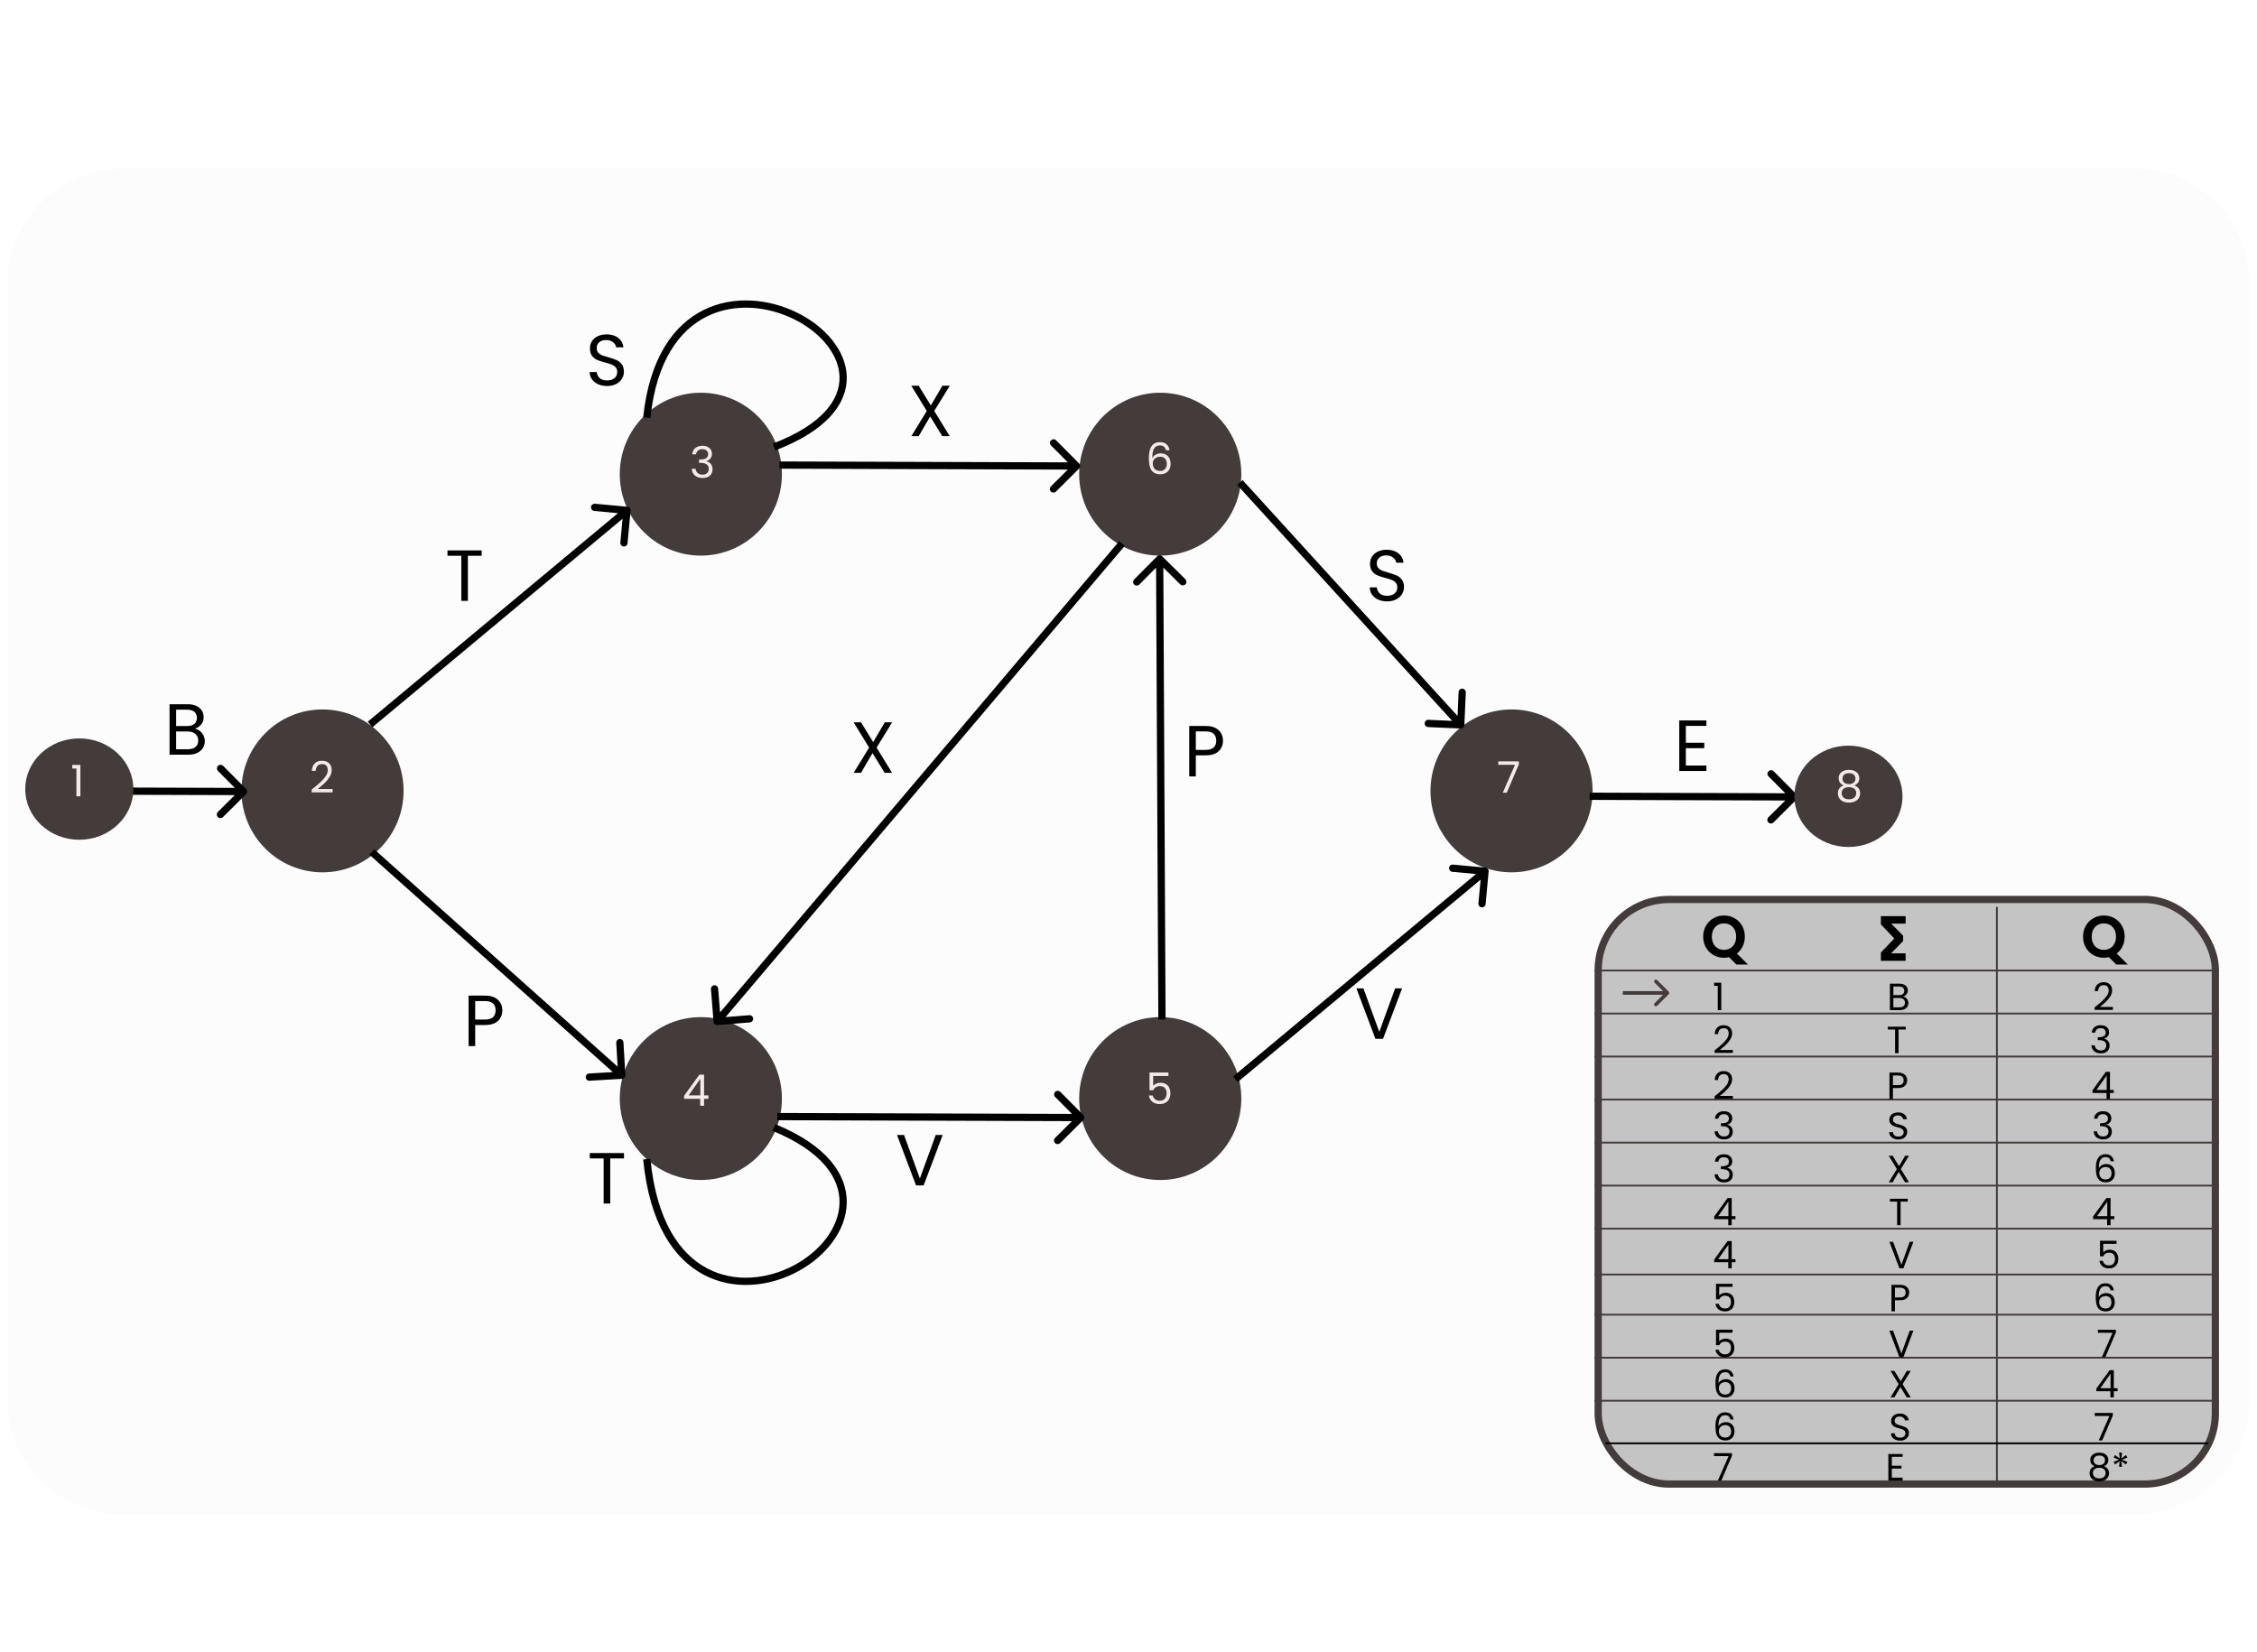<svg width="1247" height="913" viewBox="0 0 1247 913" fill="none" xmlns="http://www.w3.org/2000/svg">
<g filter="url(#filter0_d)">
<path d="M4 153C4 117.654 32.654 89 68 89H1179C1214.35 89 1243 117.654 1243 153V769C1243 804.346 1214.35 833 1179 833H68C32.654 833 4 804.346 4 769V153Z" fill="#FDFCFC"/>
</g>
<g filter="url(#filter1_d)">
<ellipse rx="44.792" ry="45" transform="matrix(-1 0 0 1 387.218 603)" fill="#443B3B"/>
</g>
<g filter="url(#filter2_d)">
<ellipse rx="44.792" ry="45" transform="matrix(-1 0 0 1 835.134 433)" fill="#443B3B"/>
</g>
<g filter="url(#filter3_d)">
<ellipse rx="44.792" ry="45" transform="matrix(-1 0 0 1 641.037 258)" fill="#443B3B"/>
</g>
<g filter="url(#filter4_d)">
<ellipse rx="44.792" ry="45" transform="matrix(-1 0 0 1 641.037 603)" fill="#443B3B"/>
</g>
<g filter="url(#filter5_d)">
<ellipse rx="44.792" ry="45" transform="matrix(-1 0 0 1 387.218 258)" fill="#443B3B"/>
</g>
<g filter="url(#filter6_d)">
<ellipse rx="44.792" ry="45" transform="matrix(-1 0 0 1 178.19 433)" fill="#443B3B"/>
</g>
<g filter="url(#filter7_d)">
<path d="M357.356 636.472C370.813 774.848 539.762 665.125 427.627 619" stroke="black" stroke-width="4"/>
</g>
<g filter="url(#filter8_d)">
<path d="M346.593 276.004C347.691 276.106 348.497 277.083 348.394 278.185L346.722 296.148C346.619 297.251 345.646 298.061 344.549 297.959C343.452 297.857 342.645 296.881 342.748 295.778L344.235 279.811L328.34 278.331C327.243 278.229 326.436 277.252 326.539 276.15C326.642 275.048 327.614 274.237 328.712 274.339L346.593 276.004ZM203.208 394.751L345.134 276.458L347.681 279.542L205.755 397.836L203.208 394.751Z" fill="black"/>
</g>
<g filter="url(#filter9_d)">
<path d="M639.293 303.389C640.07 302.604 641.337 302.598 642.122 303.375L654.913 316.039C655.698 316.816 655.704 318.082 654.927 318.867C654.15 319.652 652.883 319.659 652.098 318.882L640.728 307.625L629.471 318.995C628.694 319.78 627.428 319.787 626.643 319.009C625.858 318.232 625.852 316.966 626.629 316.181L639.293 303.389ZM639.982 559.311L638.714 304.806L642.714 304.786L643.982 559.291L639.982 559.311Z" fill="black"/>
</g>
<g filter="url(#filter10_d)">
<path d="M396.399 562.378C395.3 562.466 394.338 561.644 394.249 560.54L392.801 542.557C392.712 541.454 393.53 540.487 394.629 540.399C395.727 540.31 396.69 541.133 396.779 542.237L398.066 558.222L413.978 556.94C415.076 556.852 416.039 557.675 416.128 558.778C416.216 559.882 415.398 560.848 414.3 560.937L396.399 562.378ZM621.406 297.638L397.758 561.68L394.718 559.08L618.366 295.039L621.406 297.638Z" fill="black"/>
</g>
<g filter="url(#filter11_d)">
<path d="M345.517 589.983C345.582 591.088 344.743 592.036 343.643 592.101L325.715 593.154C324.615 593.219 323.67 592.375 323.606 591.27C323.541 590.165 324.38 589.216 325.48 589.152L341.416 588.216L340.475 572.207C340.41 571.101 341.25 570.153 342.35 570.088C343.45 570.024 344.394 570.867 344.459 571.973L345.517 589.983ZM206.75 465.255L344.85 588.602L342.2 591.598L204.1 468.25L206.75 465.255Z" fill="black"/>
</g>
<g filter="url(#filter12_d)">
<path d="M596.208 254.904C596.991 254.125 596.995 252.859 596.216 252.076L583.528 239.308C582.749 238.524 581.483 238.52 580.7 239.299C579.916 240.078 579.912 241.344 580.691 242.127L591.969 253.477L580.621 264.755C579.837 265.533 579.833 266.8 580.612 267.583C581.39 268.367 582.657 268.371 583.44 267.592L596.208 254.904ZM430.651 254.971L594.792 255.485L594.804 251.485L430.664 250.971L430.651 254.971Z" fill="black"/>
</g>
<g filter="url(#filter13_d)">
<path d="M822.477 477.573C822.579 476.47 821.773 475.494 820.676 475.392L802.794 473.727C801.697 473.625 800.724 474.435 800.621 475.538C800.519 476.64 801.325 477.616 802.422 477.719L818.317 479.199L816.83 495.166C816.728 496.268 817.534 497.245 818.631 497.347C819.729 497.449 820.701 496.638 820.804 495.536L822.477 477.573ZM683.799 593.922L821.763 478.93L819.216 475.846L681.252 590.837L683.799 593.922Z" fill="black"/>
</g>
<g filter="url(#filter14_d)">
<path d="M135.96 434.772C136.744 433.993 136.748 432.727 135.969 431.943L123.281 419.176C122.502 418.392 121.236 418.388 120.452 419.167C119.669 419.945 119.665 421.212 120.443 421.995L131.722 433.344L120.373 444.622C119.59 445.401 119.586 446.667 120.364 447.451C121.143 448.234 122.409 448.238 123.193 447.46L135.96 434.772ZM21.925 435L134.544 435.353L134.557 431.353L21.938 431L21.925 435Z" fill="black"/>
</g>
<g filter="url(#filter15_d)">
<path d="M992.633 437.746C993.416 436.967 993.42 435.701 992.642 434.917L979.953 422.15C979.175 421.366 977.908 421.362 977.125 422.141C976.341 422.919 976.337 424.186 977.116 424.969L988.395 436.318L977.046 447.596C976.262 448.375 976.258 449.641 977.037 450.425C977.816 451.208 979.082 451.212 979.865 450.434L992.633 437.746ZM878.257 437.973L991.217 438.327L991.229 434.327L878.27 433.973L878.257 437.973Z" fill="black"/>
</g>
<g filter="url(#filter16_d)">
<path d="M806.983 398.531C808.084 398.58 809.016 397.722 809.065 396.616L809.86 378.592C809.909 377.486 809.056 376.55 807.955 376.502C806.854 376.453 805.922 377.31 805.873 378.416L805.167 394.438L789.219 393.734C788.118 393.686 787.186 394.543 787.137 395.649C787.089 396.755 787.941 397.691 789.042 397.74L806.983 398.531ZM683.575 263.977L805.6 397.882L808.544 395.174L686.519 261.269L683.575 263.977Z" fill="black"/>
</g>
<g filter="url(#filter17_d)">
<path d="M598.506 614.911C599.29 614.133 599.293 612.866 598.515 612.083L585.827 599.315C585.048 598.532 583.782 598.528 582.998 599.306C582.215 600.085 582.211 601.351 582.989 602.135L594.268 613.484L582.919 624.762C582.136 625.541 582.132 626.807 582.91 627.59C583.689 628.374 584.955 628.378 585.739 627.599L598.506 614.911ZM429.455 614.967L597.09 615.493L597.102 611.493L429.468 610.967L429.455 614.967Z" fill="black"/>
</g>
<g filter="url(#filter18_d)">
<path d="M357.356 226.761C370.813 98.153 539.762 200.131 427.627 243" stroke="black" stroke-width="4"/>
</g>
<g filter="url(#filter19_d)">
<ellipse rx="29.861" ry="28" transform="matrix(-1 0 0 1 43.815 432)" fill="#443B3B"/>
</g>
<g filter="url(#filter20_d)">
<ellipse rx="29.861" ry="28" transform="matrix(-1 0 0 1 1021.27 436)" fill="#443B3B"/>
</g>
<path d="M774.657 546.12L764.137 574H759.937L749.417 546.12H753.297L762.057 570.16L770.817 546.12H774.657Z" fill="black"/>
<path d="M931.438 401.08V410.4H941.598V413.4H931.438V423H942.798V426H927.798V398.08H942.798V401.08H931.438Z" fill="black"/>
<path d="M520.838 627.12L510.318 655H506.118L495.598 627.12H499.478L508.238 651.16L516.998 627.12H520.838Z" fill="black"/>
<path d="M344.749 637.12V640.08H337.149V665H333.509V640.08H325.869V637.12H344.749Z" fill="black"/>
<g filter="url(#filter21_d)">
<path d="M277.549 554.28C277.549 556.6 276.749 558.533 275.149 560.08C273.575 561.6 271.162 562.36 267.909 562.36H262.549V574H258.909V546.12H267.909C271.055 546.12 273.442 546.88 275.069 548.4C276.722 549.92 277.549 551.88 277.549 554.28ZM267.909 559.36C269.935 559.36 271.429 558.92 272.389 558.04C273.349 557.16 273.829 555.907 273.829 554.28C273.829 550.84 271.855 549.12 267.909 549.12H262.549V559.36H267.909Z" fill="black"/>
</g>
<g filter="url(#filter22_d)">
<path d="M675.697 405.28C675.697 407.6 674.897 409.533 673.297 411.08C671.723 412.6 669.31 413.36 666.057 413.36H660.697V425H657.057V397.12H666.057C669.203 397.12 671.59 397.88 673.217 399.4C674.87 400.92 675.697 402.88 675.697 405.28ZM666.057 410.36C668.083 410.36 669.577 409.92 670.537 409.04C671.497 408.16 671.977 406.907 671.977 405.28C671.977 401.84 670.003 400.12 666.057 400.12H660.697V410.36H666.057Z" fill="black"/>
</g>
<path d="M484.313 413.08L492.873 427H488.753L482.073 416.12L475.713 427H471.673L480.193 413.08L471.633 399.12H475.713L482.433 410.04L488.833 399.12H492.913L484.313 413.08Z" fill="black"/>
<path d="M335.434 213.28C333.594 213.28 331.941 212.96 330.474 212.32C329.034 211.653 327.901 210.747 327.074 209.6C326.247 208.427 325.821 207.08 325.794 205.56H329.674C329.807 206.867 330.341 207.973 331.274 208.88C332.234 209.76 333.621 210.2 335.434 210.2C337.167 210.2 338.527 209.773 339.514 208.92C340.527 208.04 341.034 206.92 341.034 205.56C341.034 204.493 340.741 203.627 340.154 202.96C339.567 202.293 338.834 201.787 337.954 201.44C337.074 201.093 335.887 200.72 334.394 200.32C332.554 199.84 331.074 199.36 329.954 198.88C328.861 198.4 327.914 197.653 327.114 196.64C326.341 195.6 325.954 194.213 325.954 192.48C325.954 190.96 326.341 189.613 327.114 188.44C327.887 187.267 328.967 186.36 330.354 185.72C331.767 185.08 333.381 184.76 335.194 184.76C337.807 184.76 339.941 185.413 341.594 186.72C343.274 188.027 344.221 189.76 344.434 191.92H340.434C340.301 190.853 339.741 189.92 338.754 189.12C337.767 188.293 336.461 187.88 334.834 187.88C333.314 187.88 332.074 188.28 331.114 189.08C330.154 189.853 329.674 190.947 329.674 192.36C329.674 193.373 329.954 194.2 330.514 194.84C331.101 195.48 331.807 195.973 332.634 196.32C333.487 196.64 334.674 197.013 336.194 197.44C338.034 197.947 339.514 198.453 340.634 198.96C341.754 199.44 342.714 200.2 343.514 201.24C344.314 202.253 344.714 203.64 344.714 205.4C344.714 206.76 344.354 208.04 343.634 209.24C342.914 210.44 341.847 211.413 340.434 212.16C339.021 212.907 337.354 213.28 335.434 213.28Z" fill="black"/>
<path d="M766.429 332.28C764.589 332.28 762.936 331.96 761.469 331.32C760.029 330.653 758.896 329.747 758.069 328.6C757.243 327.427 756.816 326.08 756.789 324.56H760.669C760.803 325.867 761.336 326.973 762.269 327.88C763.229 328.76 764.616 329.2 766.429 329.2C768.163 329.2 769.523 328.773 770.509 327.92C771.523 327.04 772.029 325.92 772.029 324.56C772.029 323.493 771.736 322.627 771.149 321.96C770.563 321.293 769.829 320.787 768.949 320.44C768.069 320.093 766.883 319.72 765.389 319.32C763.549 318.84 762.069 318.36 760.949 317.88C759.856 317.4 758.909 316.653 758.109 315.64C757.336 314.6 756.949 313.213 756.949 311.48C756.949 309.96 757.336 308.613 758.109 307.44C758.883 306.267 759.963 305.36 761.349 304.72C762.763 304.08 764.376 303.76 766.189 303.76C768.803 303.76 770.936 304.413 772.589 305.72C774.269 307.027 775.216 308.76 775.429 310.92H771.429C771.296 309.853 770.736 308.92 769.749 308.12C768.763 307.293 767.456 306.88 765.829 306.88C764.309 306.88 763.069 307.28 762.109 308.08C761.149 308.853 760.669 309.947 760.669 311.36C760.669 312.373 760.949 313.2 761.509 313.84C762.096 314.48 762.803 314.973 763.629 315.32C764.483 315.64 765.669 316.013 767.189 316.44C769.029 316.947 770.509 317.453 771.629 317.96C772.749 318.44 773.709 319.2 774.509 320.24C775.309 321.253 775.709 322.64 775.709 324.4C775.709 325.76 775.349 327.04 774.629 328.24C773.909 329.44 772.843 330.413 771.429 331.16C770.016 331.907 768.349 332.28 766.429 332.28Z" fill="black"/>
<path d="M266.115 304.12V307.08H258.515V332H254.875V307.08H247.235V304.12H266.115Z" fill="black"/>
<path d="M516.165 227.08L524.725 241H520.605L513.925 230.12L507.565 241H503.525L512.045 227.08L503.485 213.12H507.565L514.285 224.04L520.685 213.12H524.765L516.165 227.08Z" fill="black"/>
<path d="M107.637 402.64C108.651 402.8 109.571 403.213 110.397 403.88C111.251 404.547 111.917 405.373 112.397 406.36C112.904 407.347 113.157 408.4 113.157 409.52C113.157 410.933 112.797 412.213 112.077 413.36C111.357 414.48 110.304 415.373 108.917 416.04C107.557 416.68 105.944 417 104.077 417H93.677V389.12H103.677C105.571 389.12 107.184 389.44 108.517 390.08C109.851 390.693 110.851 391.533 111.517 392.6C112.184 393.667 112.517 394.867 112.517 396.2C112.517 397.853 112.064 399.227 111.157 400.32C110.277 401.387 109.104 402.16 107.637 402.64ZM97.317 401.16H103.437C105.144 401.16 106.464 400.76 107.397 399.96C108.331 399.16 108.797 398.053 108.797 396.64C108.797 395.227 108.331 394.12 107.397 393.32C106.464 392.52 105.117 392.12 103.357 392.12H97.317V401.16ZM103.757 414C105.571 414 106.984 413.573 107.997 412.72C109.011 411.867 109.517 410.68 109.517 409.16C109.517 407.613 108.984 406.4 107.917 405.52C106.851 404.613 105.424 404.16 103.637 404.16H97.317V414H103.757Z" fill="black"/>
<path d="M839.168 422.352L832.496 438H830.288L837.056 422.568H827.792V420.696H839.168V422.352Z" fill="#F3EAEA"/>
<path d="M645.552 594.544H637.128V600.016C637.496 599.504 638.04 599.088 638.76 598.768C639.48 598.432 640.256 598.264 641.088 598.264C642.416 598.264 643.496 598.544 644.328 599.104C645.16 599.648 645.752 600.36 646.104 601.24C646.472 602.104 646.656 603.024 646.656 604C646.656 605.152 646.44 606.184 646.008 607.096C645.576 608.008 644.912 608.728 644.016 609.256C643.136 609.784 642.04 610.048 640.728 610.048C639.048 610.048 637.688 609.616 636.648 608.752C635.608 607.888 634.976 606.736 634.752 605.296H636.888C637.096 606.208 637.536 606.92 638.208 607.432C638.88 607.944 639.728 608.2 640.752 608.2C642.016 608.2 642.968 607.824 643.608 607.072C644.248 606.304 644.568 605.296 644.568 604.048C644.568 602.8 644.248 601.84 643.608 601.168C642.968 600.48 642.024 600.136 640.776 600.136C639.928 600.136 639.184 600.344 638.544 600.76C637.92 601.16 637.464 601.712 637.176 602.416H635.112V592.624H645.552V594.544Z" fill="#F3EAEA"/>
<path d="M644.16 248.776C643.808 247 642.712 246.112 640.872 246.112C639.448 246.112 638.384 246.664 637.68 247.768C636.976 248.856 636.632 250.656 636.648 253.168C637.016 252.336 637.624 251.688 638.472 251.224C639.336 250.744 640.296 250.504 641.352 250.504C643 250.504 644.312 251.016 645.288 252.04C646.28 253.064 646.776 254.48 646.776 256.288C646.776 257.376 646.56 258.352 646.128 259.216C645.712 260.08 645.072 260.768 644.208 261.28C643.36 261.792 642.328 262.048 641.112 262.048C639.464 262.048 638.176 261.68 637.248 260.944C636.32 260.208 635.672 259.192 635.304 257.896C634.936 256.6 634.752 255 634.752 253.096C634.752 247.224 636.8 244.288 640.896 244.288C642.464 244.288 643.696 244.712 644.592 245.56C645.488 246.408 646.016 247.48 646.176 248.776H644.16ZM640.896 252.352C640.208 252.352 639.56 252.496 638.952 252.784C638.344 253.056 637.848 253.48 637.464 254.056C637.096 254.616 636.912 255.304 636.912 256.12C636.912 257.336 637.264 258.328 637.968 259.096C638.672 259.848 639.68 260.224 640.992 260.224C642.112 260.224 643 259.88 643.656 259.192C644.328 258.488 644.664 257.544 644.664 256.36C644.664 255.112 644.344 254.136 643.704 253.432C643.064 252.712 642.128 252.352 640.896 252.352Z" fill="#F3EAEA"/>
<path d="M377.96 607.136V605.48L386.384 593.816H389V605.24H391.4V607.136H389V611H386.84V607.136H377.96ZM386.936 596.096L380.48 605.24H386.936V596.096Z" fill="#F3EAEA"/>
<path d="M382.44 251.016C382.552 249.544 383.12 248.392 384.144 247.56C385.168 246.728 386.496 246.312 388.128 246.312C389.216 246.312 390.152 246.512 390.936 246.912C391.736 247.296 392.336 247.824 392.736 248.496C393.152 249.168 393.36 249.928 393.36 250.776C393.36 251.768 393.072 252.624 392.496 253.344C391.936 254.064 391.2 254.528 390.288 254.736V254.856C391.328 255.112 392.152 255.616 392.76 256.368C393.368 257.12 393.672 258.104 393.672 259.32C393.672 260.232 393.464 261.056 393.048 261.792C392.632 262.512 392.008 263.08 391.176 263.496C390.344 263.912 389.344 264.12 388.176 264.12C386.48 264.12 385.088 263.68 384 262.8C382.912 261.904 382.304 260.64 382.176 259.008H384.288C384.4 259.968 384.792 260.752 385.464 261.36C386.136 261.968 387.032 262.272 388.152 262.272C389.272 262.272 390.12 261.984 390.696 261.408C391.288 260.816 391.584 260.056 391.584 259.128C391.584 257.928 391.184 257.064 390.384 256.536C389.584 256.008 388.376 255.744 386.76 255.744H386.208V253.92H386.784C388.256 253.904 389.368 253.664 390.12 253.2C390.872 252.72 391.248 251.984 391.248 250.992C391.248 250.144 390.968 249.464 390.408 248.952C389.864 248.44 389.08 248.184 388.056 248.184C387.064 248.184 386.264 248.44 385.656 248.952C385.048 249.464 384.688 250.152 384.576 251.016H382.44Z" fill="#F3EAEA"/>
<path d="M1018.66 433.976C1017.76 433.624 1017.07 433.112 1016.59 432.44C1016.11 431.768 1015.87 430.952 1015.87 429.992C1015.87 429.128 1016.09 428.352 1016.52 427.664C1016.95 426.96 1017.59 426.408 1018.44 426.008C1019.3 425.592 1020.34 425.384 1021.56 425.384C1022.78 425.384 1023.81 425.592 1024.66 426.008C1025.52 426.408 1026.17 426.96 1026.6 427.664C1027.05 428.352 1027.27 429.128 1027.27 429.992C1027.27 430.92 1027.02 431.736 1026.53 432.44C1026.03 433.128 1025.35 433.64 1024.49 433.976C1025.48 434.28 1026.26 434.816 1026.84 435.584C1027.43 436.336 1027.73 437.248 1027.73 438.32C1027.73 439.36 1027.47 440.272 1026.96 441.056C1026.45 441.824 1025.72 442.424 1024.78 442.856C1023.85 443.272 1022.78 443.48 1021.56 443.48C1020.34 443.48 1019.27 443.272 1018.34 442.856C1017.43 442.424 1016.72 441.824 1016.21 441.056C1015.7 440.272 1015.44 439.36 1015.44 438.32C1015.44 437.248 1015.73 436.328 1016.3 435.56C1016.88 434.792 1017.66 434.264 1018.66 433.976ZM1025.16 430.256C1025.16 429.28 1024.84 428.528 1024.2 428C1023.56 427.472 1022.68 427.208 1021.56 427.208C1020.46 427.208 1019.58 427.472 1018.94 428C1018.3 428.528 1017.98 429.288 1017.98 430.28C1017.98 431.176 1018.31 431.896 1018.97 432.44C1019.64 432.984 1020.5 433.256 1021.56 433.256C1022.63 433.256 1023.5 432.984 1024.15 432.44C1024.82 431.88 1025.16 431.152 1025.16 430.256ZM1021.56 434.936C1020.38 434.936 1019.41 435.216 1018.66 435.776C1017.9 436.32 1017.53 437.144 1017.53 438.248C1017.53 439.272 1017.89 440.096 1018.61 440.72C1019.34 441.344 1020.33 441.656 1021.56 441.656C1022.79 441.656 1023.77 441.344 1024.49 440.72C1025.21 440.096 1025.57 439.272 1025.57 438.248C1025.57 437.176 1025.2 436.36 1024.46 435.8C1023.73 435.224 1022.76 434.936 1021.56 434.936Z" fill="#F3EAEA"/>
<path d="M39.912 424.64V422.648H44.424V440H42.216V424.64H39.912Z" fill="#F3EAEA"/>
<path d="M172.224 436.248C174.256 434.616 175.848 433.28 177 432.24C178.152 431.184 179.12 430.088 179.904 428.952C180.704 427.8 181.104 426.672 181.104 425.568C181.104 424.528 180.848 423.712 180.336 423.12C179.84 422.512 179.032 422.208 177.912 422.208C176.824 422.208 175.976 422.552 175.368 423.24C174.776 423.912 174.456 424.816 174.408 425.952H172.296C172.36 424.16 172.904 422.776 173.928 421.8C174.952 420.824 176.272 420.336 177.888 420.336C179.536 420.336 180.84 420.792 181.8 421.704C182.776 422.616 183.264 423.872 183.264 425.472C183.264 426.8 182.864 428.096 182.064 429.36C181.28 430.608 180.384 431.712 179.376 432.672C178.368 433.616 177.08 434.72 175.512 435.984H183.768V437.808H172.224V436.248Z" fill="#F3EAEA"/>
<g filter="url(#filter23_d)">
<rect x="883" y="493" width="341" height="323" rx="39" fill="#C4C4C4" stroke="#443B3B" stroke-width="4"/>
<line x1="1103.29" y1="497.093" x2="1103.29" y2="818" stroke="#443B3B"/>
<path d="M887 793.5H1220" stroke="black"/>
<line x1="881" y1="746.187" x2="1226" y2="746.187" stroke="#443B3B"/>
<line x1="881" y1="769.958" x2="1226" y2="769.958" stroke="#443B3B"/>
<line x1="881" y1="722.416" x2="1226" y2="722.417" stroke="#443B3B"/>
<line x1="881" y1="700.23" x2="1226" y2="700.23" stroke="#443B3B"/>
<line x1="881" y1="674.875" x2="1226" y2="674.875" stroke="#443B3B"/>
<line x1="881" y1="651.104" x2="1226" y2="651.104" stroke="#443B3B"/>
<line x1="881" y1="603.562" x2="1226" y2="603.562" stroke="#443B3B"/>
<line x1="881" y1="579.791" x2="1226" y2="579.791" stroke="#443B3B"/>
<line x1="881" y1="627.333" x2="1226" y2="627.333" stroke="#443B3B"/>
<line x1="881" y1="532.249" x2="1226" y2="532.249" stroke="#443B3B"/>
<line x1="881" y1="556.02" x2="1226" y2="556.02" stroke="#443B3B"/>
<path d="M921.957 545.342C922.348 544.952 922.348 544.318 921.957 543.928L915.593 537.564C915.203 537.173 914.569 537.173 914.179 537.564C913.788 537.954 913.788 538.588 914.179 538.978L919.836 544.635L914.179 550.292C913.788 550.682 913.788 551.315 914.179 551.706C914.569 552.097 915.203 552.097 915.593 551.706L921.957 545.342ZM896.607 545.635H921.25V543.635H896.607V545.635Z" fill="#443B3B"/>
<path d="M1051.87 505.34H1042.51L1050.49 513.41V515.54L1042.48 523.76H1051.87V525.89H1040.2V522.71L1048 514.55L1040.2 506.36V503.21H1051.87V505.34Z" fill="black"/>
<path d="M1051.87 505.34V506.34H1052.87V505.34H1051.87ZM1042.51 505.34V504.34H1040.11L1041.8 506.043L1042.51 505.34ZM1050.49 513.41H1051.49V512.999L1051.2 512.707L1050.49 513.41ZM1050.49 515.54L1051.2 516.238L1051.49 515.947V515.54H1050.49ZM1042.48 523.76L1041.76 523.062L1040.11 524.76H1042.48V523.76ZM1051.87 523.76H1052.87V522.76H1051.87V523.76ZM1051.87 525.89V526.89H1052.87V525.89H1051.87ZM1040.2 525.89H1039.2V526.89H1040.2V525.89ZM1040.2 522.71L1039.48 522.019L1039.2 522.309V522.71H1040.2ZM1048 514.55L1048.72 515.241L1049.38 514.551L1048.72 513.86L1048 514.55ZM1040.2 506.36H1039.2V506.76L1039.47 507.05L1040.2 506.36ZM1040.2 503.21V502.21H1039.2V503.21H1040.2ZM1051.87 503.21H1052.87V502.21H1051.87V503.21ZM1051.87 504.34H1042.51V506.34H1051.87V504.34ZM1041.8 506.043L1049.78 514.113L1051.2 512.707L1043.22 504.637L1041.8 506.043ZM1049.49 513.41V515.54H1051.49V513.41H1049.49ZM1049.77 514.842L1041.76 523.062L1043.19 524.458L1051.2 516.238L1049.77 514.842ZM1042.48 524.76H1051.87V522.76H1042.48V524.76ZM1050.87 523.76V525.89H1052.87V523.76H1050.87ZM1051.87 524.89H1040.2V526.89H1051.87V524.89ZM1041.2 525.89V522.71H1039.2V525.89H1041.2ZM1040.92 523.401L1048.72 515.241L1047.28 513.859L1039.48 522.019L1040.92 523.401ZM1048.72 513.86L1040.92 505.67L1039.47 507.05L1047.27 515.24L1048.72 513.86ZM1041.2 506.36V503.21H1039.2V506.36H1041.2ZM1040.2 504.21H1051.87V502.21H1040.2V504.21ZM1050.87 503.21V505.34H1052.87V503.21H1050.87Z" fill="black"/>
<path d="M956.907 800.368L951.069 814.06H949.137L955.059 800.557H946.953V798.919H956.907V800.368ZM1045.23 800.977V805.87H1050.57V807.445H1045.23V812.485H1051.2V814.06H1043.32V799.402H1051.2V800.977H1045.23ZM1157.32 806.164C1156.54 805.856 1155.93 805.408 1155.51 804.82C1155.09 804.232 1154.88 803.518 1154.88 802.678C1154.88 801.922 1155.07 801.243 1155.45 800.641C1155.83 800.025 1156.39 799.542 1157.13 799.192C1157.89 798.828 1158.8 798.646 1159.86 798.646C1160.92 798.646 1161.83 798.828 1162.57 799.192C1163.33 799.542 1163.89 800.025 1164.27 800.641C1164.66 801.243 1164.86 801.922 1164.86 802.678C1164.86 803.49 1164.64 804.204 1164.21 804.82C1163.77 805.422 1163.18 805.87 1162.42 806.164C1163.29 806.43 1163.98 806.899 1164.48 807.571C1165 808.229 1165.26 809.027 1165.26 809.965C1165.26 810.875 1165.03 811.673 1164.59 812.359C1164.14 813.031 1163.5 813.556 1162.67 813.934C1161.86 814.298 1160.92 814.48 1159.86 814.48C1158.8 814.48 1157.86 814.298 1157.05 813.934C1156.25 813.556 1155.63 813.031 1155.18 812.359C1154.73 811.673 1154.51 810.875 1154.51 809.965C1154.51 809.027 1154.76 808.222 1155.26 807.55C1155.77 806.878 1156.45 806.416 1157.32 806.164ZM1163.01 802.909C1163.01 802.055 1162.73 801.397 1162.17 800.935C1161.61 800.473 1160.84 800.242 1159.86 800.242C1158.89 800.242 1158.13 800.473 1157.57 800.935C1157.01 801.397 1156.73 802.062 1156.73 802.93C1156.73 803.714 1157.02 804.344 1157.59 804.82C1158.18 805.296 1158.94 805.534 1159.86 805.534C1160.8 805.534 1161.55 805.296 1162.13 804.82C1162.72 804.33 1163.01 803.693 1163.01 802.909ZM1159.86 807.004C1158.82 807.004 1157.98 807.249 1157.32 807.739C1156.66 808.215 1156.33 808.936 1156.33 809.902C1156.33 810.798 1156.65 811.519 1157.28 812.065C1157.92 812.611 1158.78 812.884 1159.86 812.884C1160.94 812.884 1161.79 812.611 1162.42 812.065C1163.05 811.519 1163.37 810.798 1163.37 809.902C1163.37 808.964 1163.05 808.25 1162.4 807.76C1161.76 807.256 1160.91 807.004 1159.86 807.004ZM1174.62 799.99L1175.38 801.355L1172.46 802.573L1175.4 803.77L1174.6 805.177L1172.06 803.329L1172.39 806.5H1170.82L1171.13 803.329L1168.59 805.198L1167.77 803.77L1170.69 802.552L1167.77 801.376L1168.55 799.969L1171.16 801.838L1170.82 798.646H1172.42L1172.06 801.838L1174.62 799.99Z" fill="black"/>
<path d="M956.025 780.303C955.717 778.749 954.758 777.972 953.148 777.972C951.902 777.972 950.971 778.455 950.355 779.421C949.739 780.373 949.438 781.948 949.452 784.146C949.774 783.418 950.306 782.851 951.048 782.445C951.804 782.025 952.644 781.815 953.568 781.815C955.01 781.815 956.158 782.263 957.012 783.159C957.88 784.055 958.314 785.294 958.314 786.876C958.314 787.828 958.125 788.682 957.747 789.438C957.383 790.194 956.823 790.796 956.067 791.244C955.325 791.692 954.422 791.916 953.358 791.916C951.916 791.916 950.789 791.594 949.977 790.95C949.165 790.306 948.598 789.417 948.276 788.283C947.954 787.149 947.793 785.749 947.793 784.083C947.793 778.945 949.585 776.376 953.169 776.376C954.541 776.376 955.619 776.747 956.403 777.489C957.187 778.231 957.649 779.169 957.789 780.303H956.025ZM953.169 783.432C952.567 783.432 952 783.558 951.468 783.81C950.936 784.048 950.502 784.419 950.166 784.923C949.844 785.413 949.683 786.015 949.683 786.729C949.683 787.793 949.991 788.661 950.607 789.333C951.223 789.991 952.105 790.32 953.253 790.32C954.233 790.32 955.01 790.019 955.584 789.417C956.172 788.801 956.466 787.975 956.466 786.939C956.466 785.847 956.186 784.993 955.626 784.377C955.066 783.747 954.247 783.432 953.169 783.432ZM1049.83 792.021C1048.86 792.021 1047.99 791.853 1047.22 791.517C1046.47 791.167 1045.87 790.691 1045.44 790.089C1045 789.473 1044.78 788.766 1044.77 787.968H1046.8C1046.87 788.654 1047.15 789.235 1047.64 789.711C1048.15 790.173 1048.88 790.404 1049.83 790.404C1050.74 790.404 1051.45 790.18 1051.97 789.732C1052.5 789.27 1052.77 788.682 1052.77 787.968C1052.77 787.408 1052.61 786.953 1052.31 786.603C1052 786.253 1051.61 785.987 1051.15 785.805C1050.69 785.623 1050.07 785.427 1049.28 785.217C1048.32 784.965 1047.54 784.713 1046.95 784.461C1046.38 784.209 1045.88 783.817 1045.46 783.285C1045.05 782.739 1044.85 782.011 1044.85 781.101C1044.85 780.303 1045.05 779.596 1045.46 778.98C1045.87 778.364 1046.43 777.888 1047.16 777.552C1047.9 777.216 1048.75 777.048 1049.7 777.048C1051.07 777.048 1052.19 777.391 1053.06 778.077C1053.94 778.763 1054.44 779.673 1054.55 780.807H1052.45C1052.38 780.247 1052.09 779.757 1051.57 779.337C1051.05 778.903 1050.37 778.686 1049.51 778.686C1048.71 778.686 1048.06 778.896 1047.56 779.316C1047.06 779.722 1046.8 780.296 1046.8 781.038C1046.8 781.57 1046.95 782.004 1047.24 782.34C1047.55 782.676 1047.92 782.935 1048.36 783.117C1048.81 783.285 1049.43 783.481 1050.23 783.705C1051.19 783.971 1051.97 784.237 1052.56 784.503C1053.15 784.755 1053.65 785.154 1054.07 785.7C1054.49 786.232 1054.7 786.96 1054.7 787.884C1054.7 788.598 1054.51 789.27 1054.13 789.9C1053.75 790.53 1053.19 791.041 1052.45 791.433C1051.71 791.825 1050.84 792.021 1049.83 792.021ZM1167.32 778.182L1161.48 791.874H1159.55L1165.47 778.371H1157.36V776.733H1167.32V778.182Z" fill="black"/>
<path d="M957.243 732.392H949.872V737.18C950.194 736.732 950.67 736.368 951.3 736.088C951.93 735.794 952.609 735.647 953.337 735.647C954.499 735.647 955.444 735.892 956.172 736.382C956.9 736.858 957.418 737.481 957.726 738.251C958.048 739.007 958.209 739.812 958.209 740.666C958.209 741.674 958.02 742.577 957.642 743.375C957.264 744.173 956.683 744.803 955.899 745.265C955.129 745.727 954.17 745.958 953.022 745.958C951.552 745.958 950.362 745.58 949.452 744.824C948.542 744.068 947.989 743.06 947.793 741.8H949.662C949.844 742.598 950.229 743.221 950.817 743.669C951.405 744.117 952.147 744.341 953.043 744.341C954.149 744.341 954.982 744.012 955.542 743.354C956.102 742.682 956.382 741.8 956.382 740.708C956.382 739.616 956.102 738.776 955.542 738.188C954.982 737.586 954.156 737.285 953.064 737.285C952.322 737.285 951.671 737.467 951.111 737.831C950.565 738.181 950.166 738.664 949.914 739.28H948.108V730.712H957.243V732.392ZM1057.14 731.279L1051.62 745.916H1049.41L1043.89 731.279H1045.93L1050.52 743.9L1055.12 731.279H1057.14ZM1169.04 732.224L1163.2 745.916H1161.27L1167.19 732.413H1159.09V730.775H1169.04V732.224Z" fill="black"/>
<path d="M957.243 707.037H949.872V711.825C950.194 711.377 950.67 711.013 951.3 710.733C951.93 710.439 952.609 710.292 953.337 710.292C954.499 710.292 955.444 710.537 956.172 711.027C956.9 711.503 957.418 712.126 957.726 712.896C958.048 713.652 958.209 714.457 958.209 715.311C958.209 716.319 958.02 717.222 957.642 718.02C957.264 718.818 956.683 719.448 955.899 719.91C955.129 720.372 954.17 720.603 953.022 720.603C951.552 720.603 950.362 720.225 949.452 719.469C948.542 718.713 947.989 717.705 947.793 716.445H949.662C949.844 717.243 950.229 717.866 950.817 718.314C951.405 718.762 952.147 718.986 953.043 718.986C954.149 718.986 954.982 718.657 955.542 717.999C956.102 717.327 956.382 716.445 956.382 715.353C956.382 714.261 956.102 713.421 955.542 712.833C954.982 712.231 954.156 711.93 953.064 711.93C952.322 711.93 951.671 712.112 951.111 712.476C950.565 712.826 950.166 713.309 949.914 713.925H948.108V705.357H957.243V707.037ZM1054.83 710.208C1054.83 711.426 1054.41 712.441 1053.57 713.253C1052.74 714.051 1051.48 714.45 1049.77 714.45H1046.95V720.561H1045.04V705.924H1049.77C1051.42 705.924 1052.67 706.323 1053.53 707.121C1054.4 707.919 1054.83 708.948 1054.83 710.208ZM1049.77 712.875C1050.83 712.875 1051.62 712.644 1052.12 712.182C1052.62 711.72 1052.88 711.062 1052.88 710.208C1052.88 708.402 1051.84 707.499 1049.77 707.499H1046.95V712.875H1049.77ZM1166.13 708.99C1165.82 707.436 1164.86 706.659 1163.25 706.659C1162 706.659 1161.07 707.142 1160.46 708.108C1159.84 709.06 1159.54 710.635 1159.55 712.833C1159.88 712.105 1160.41 711.538 1161.15 711.132C1161.91 710.712 1162.75 710.502 1163.67 710.502C1165.11 710.502 1166.26 710.95 1167.11 711.846C1167.98 712.742 1168.42 713.981 1168.42 715.563C1168.42 716.515 1168.23 717.369 1167.85 718.125C1167.49 718.881 1166.93 719.483 1166.17 719.931C1165.43 720.379 1164.52 720.603 1163.46 720.603C1162.02 720.603 1160.89 720.281 1160.08 719.637C1159.27 718.993 1158.7 718.104 1158.38 716.97C1158.06 715.836 1157.9 714.436 1157.9 712.77C1157.9 707.632 1159.69 705.063 1163.27 705.063C1164.64 705.063 1165.72 705.434 1166.51 706.176C1167.29 706.918 1167.75 707.856 1167.89 708.99H1166.13ZM1163.27 712.119C1162.67 712.119 1162.1 712.245 1161.57 712.497C1161.04 712.735 1160.6 713.106 1160.27 713.61C1159.95 714.1 1159.79 714.702 1159.79 715.416C1159.79 716.48 1160.09 717.348 1160.71 718.02C1161.33 718.678 1162.21 719.007 1163.36 719.007C1164.34 719.007 1165.11 718.706 1165.69 718.104C1166.27 717.488 1166.57 716.662 1166.57 715.626C1166.57 714.534 1166.29 713.68 1165.73 713.064C1165.17 712.434 1164.35 712.119 1163.27 712.119Z" fill="black"/>
<path d="M956.025 756.532C955.717 754.978 954.758 754.201 953.148 754.201C951.902 754.201 950.971 754.684 950.355 755.65C949.739 756.602 949.438 758.177 949.452 760.375C949.774 759.647 950.306 759.08 951.048 758.674C951.804 758.254 952.644 758.044 953.568 758.044C955.01 758.044 956.158 758.492 957.012 759.388C957.88 760.284 958.314 761.523 958.314 763.105C958.314 764.057 958.125 764.911 957.747 765.667C957.383 766.423 956.823 767.025 956.067 767.473C955.325 767.921 954.422 768.145 953.358 768.145C951.916 768.145 950.789 767.823 949.977 767.179C949.165 766.535 948.598 765.646 948.276 764.512C947.954 763.378 947.793 761.978 947.793 760.312C947.793 755.174 949.585 752.605 953.169 752.605C954.541 752.605 955.619 752.976 956.403 753.718C957.187 754.46 957.649 755.398 957.789 756.532H956.025ZM953.169 759.661C952.567 759.661 952 759.787 951.468 760.039C950.936 760.277 950.502 760.648 950.166 761.152C949.844 761.642 949.683 762.244 949.683 762.958C949.683 764.022 949.991 764.89 950.607 765.562C951.223 766.22 952.105 766.549 953.253 766.549C954.233 766.549 955.01 766.248 955.584 765.646C956.172 765.03 956.466 764.204 956.466 763.168C956.466 762.076 956.186 761.222 955.626 760.606C955.066 759.976 954.247 759.661 953.169 759.661ZM1051.17 760.795L1055.67 768.103H1053.5L1050 762.391L1046.66 768.103H1044.54L1049.01 760.795L1044.51 753.466H1046.66L1050.18 759.199L1053.54 753.466H1055.69L1051.17 760.795ZM1158.23 764.722V763.273L1165.6 753.067H1167.89V763.063H1169.99V764.722H1167.89V768.103H1166V764.722H1158.23ZM1166.08 755.062L1160.43 763.063H1166.08V755.062Z" fill="black"/>
<path d="M947.1 693.409V691.96L954.471 681.754H956.76V691.75H958.86V693.409H956.76V696.79H954.87V693.409H947.1ZM954.954 683.749L949.305 691.75H954.954V683.749ZM1057.16 682.153L1051.64 696.79H1049.43L1043.91 682.153H1045.95L1050.54 694.774L1055.14 682.153H1057.16ZM1169.4 683.266H1162.03V688.054C1162.35 687.606 1162.82 687.242 1163.45 686.962C1164.08 686.668 1164.76 686.521 1165.49 686.521C1166.65 686.521 1167.6 686.766 1168.33 687.256C1169.05 687.732 1169.57 688.355 1169.88 689.125C1170.2 689.881 1170.36 690.686 1170.36 691.54C1170.36 692.548 1170.17 693.451 1169.8 694.249C1169.42 695.047 1168.84 695.677 1168.05 696.139C1167.28 696.601 1166.32 696.832 1165.18 696.832C1163.71 696.832 1162.52 696.454 1161.61 695.698C1160.7 694.942 1160.14 693.934 1159.95 692.674H1161.82C1162 693.472 1162.38 694.095 1162.97 694.543C1163.56 694.991 1164.3 695.215 1165.2 695.215C1166.3 695.215 1167.14 694.886 1167.7 694.228C1168.26 693.556 1168.54 692.674 1168.54 691.582C1168.54 690.49 1168.26 689.65 1167.7 689.062C1167.14 688.46 1166.31 688.159 1165.22 688.159C1164.48 688.159 1163.82 688.341 1163.26 688.705C1162.72 689.055 1162.32 689.538 1162.07 690.154H1160.26V681.586H1169.4V683.266Z" fill="black"/>
<path d="M947.1 669.638V668.189L954.471 657.983H956.76V667.979H958.86V669.638H956.76V673.019H954.87V669.638H947.1ZM954.954 659.978L949.305 667.979H954.954V659.978ZM1054.07 658.382V659.936H1050.08V673.019H1048.17V659.936H1044.16V658.382H1054.07ZM1156.42 669.638V668.189L1163.79 657.983H1166.08V667.979H1168.18V669.638H1166.08V673.019H1164.19V669.638H1156.42ZM1164.28 659.978L1158.63 667.979H1164.28V659.978Z" fill="black"/>
<path d="M947.52 637.887C947.618 636.599 948.115 635.591 949.011 634.863C949.907 634.135 951.069 633.771 952.497 633.771C953.449 633.771 954.268 633.946 954.954 634.296C955.654 634.632 956.179 635.094 956.529 635.682C956.893 636.27 957.075 636.935 957.075 637.677C957.075 638.545 956.823 639.294 956.319 639.924C955.829 640.554 955.185 640.96 954.387 641.142V641.247C955.297 641.471 956.018 641.912 956.55 642.57C957.082 643.228 957.348 644.089 957.348 645.153C957.348 645.951 957.166 646.672 956.802 647.316C956.438 647.946 955.892 648.443 955.164 648.807C954.436 649.171 953.561 649.353 952.539 649.353C951.055 649.353 949.837 648.968 948.885 648.198C947.933 647.414 947.401 646.308 947.289 644.88H949.137C949.235 645.72 949.578 646.406 950.166 646.938C950.754 647.47 951.538 647.736 952.518 647.736C953.498 647.736 954.24 647.484 954.744 646.98C955.262 646.462 955.521 645.797 955.521 644.985C955.521 643.935 955.171 643.179 954.471 642.717C953.771 642.255 952.714 642.024 951.3 642.024H950.817V640.428H951.321C952.609 640.414 953.582 640.204 954.24 639.798C954.898 639.378 955.227 638.734 955.227 637.866C955.227 637.124 954.982 636.529 954.492 636.081C954.016 635.633 953.33 635.409 952.434 635.409C951.566 635.409 950.866 635.633 950.334 636.081C949.802 636.529 949.487 637.131 949.389 637.887H947.52ZM1050.21 641.94L1054.7 649.248H1052.54L1049.03 643.536L1045.69 649.248H1043.57L1048.04 641.94L1043.55 634.611H1045.69L1049.22 640.344L1052.58 634.611H1054.72L1050.21 641.94ZM1166.19 637.677C1165.88 636.123 1164.92 635.346 1163.31 635.346C1162.07 635.346 1161.14 635.829 1160.52 636.795C1159.9 637.747 1159.6 639.322 1159.62 641.52C1159.94 640.792 1160.47 640.225 1161.21 639.819C1161.97 639.399 1162.81 639.189 1163.73 639.189C1165.17 639.189 1166.32 639.637 1167.18 640.533C1168.04 641.429 1168.48 642.668 1168.48 644.25C1168.48 645.202 1168.29 646.056 1167.91 646.812C1167.55 647.568 1166.99 648.17 1166.23 648.618C1165.49 649.066 1164.59 649.29 1163.52 649.29C1162.08 649.29 1160.95 648.968 1160.14 648.324C1159.33 647.68 1158.76 646.791 1158.44 645.657C1158.12 644.523 1157.96 643.123 1157.96 641.457C1157.96 636.319 1159.75 633.75 1163.33 633.75C1164.71 633.75 1165.78 634.121 1166.57 634.863C1167.35 635.605 1167.81 636.543 1167.95 637.677H1166.19ZM1163.33 640.806C1162.73 640.806 1162.16 640.932 1161.63 641.184C1161.1 641.422 1160.67 641.793 1160.33 642.297C1160.01 642.787 1159.85 643.389 1159.85 644.103C1159.85 645.167 1160.16 646.035 1160.77 646.707C1161.39 647.365 1162.27 647.694 1163.42 647.694C1164.4 647.694 1165.17 647.393 1165.75 646.791C1166.34 646.175 1166.63 645.349 1166.63 644.313C1166.63 643.221 1166.35 642.367 1165.79 641.751C1165.23 641.121 1164.41 640.806 1163.33 640.806Z" fill="black"/>
<path d="M947.52 614.116C947.618 612.828 948.115 611.82 949.011 611.092C949.907 610.364 951.069 610 952.497 610C953.449 610 954.268 610.175 954.954 610.525C955.654 610.861 956.179 611.323 956.529 611.911C956.893 612.499 957.075 613.164 957.075 613.906C957.075 614.774 956.823 615.523 956.319 616.153C955.829 616.783 955.185 617.189 954.387 617.371V617.476C955.297 617.7 956.018 618.141 956.55 618.799C957.082 619.457 957.348 620.318 957.348 621.382C957.348 622.18 957.166 622.901 956.802 623.545C956.438 624.175 955.892 624.672 955.164 625.036C954.436 625.4 953.561 625.582 952.539 625.582C951.055 625.582 949.837 625.197 948.885 624.427C947.933 623.643 947.401 622.537 947.289 621.109H949.137C949.235 621.949 949.578 622.635 950.166 623.167C950.754 623.699 951.538 623.965 952.518 623.965C953.498 623.965 954.24 623.713 954.744 623.209C955.262 622.691 955.521 622.026 955.521 621.214C955.521 620.164 955.171 619.408 954.471 618.946C953.771 618.484 952.714 618.253 951.3 618.253H950.817V616.657H951.321C952.609 616.643 953.582 616.433 954.24 616.027C954.898 615.607 955.227 614.963 955.227 614.095C955.227 613.353 954.982 612.758 954.492 612.31C954.016 611.862 953.33 611.638 952.434 611.638C951.566 611.638 950.866 611.862 950.334 612.31C949.802 612.758 949.487 613.36 949.389 614.116H947.52ZM1048.86 625.624C1047.9 625.624 1047.03 625.456 1046.26 625.12C1045.5 624.77 1044.91 624.294 1044.47 623.692C1044.04 623.076 1043.82 622.369 1043.8 621.571H1045.84C1045.91 622.257 1046.19 622.838 1046.68 623.314C1047.18 623.776 1047.91 624.007 1048.86 624.007C1049.77 624.007 1050.49 623.783 1051.01 623.335C1051.54 622.873 1051.8 622.285 1051.8 621.571C1051.8 621.011 1051.65 620.556 1051.34 620.206C1051.03 619.856 1050.65 619.59 1050.19 619.408C1049.72 619.226 1049.1 619.03 1048.32 618.82C1047.35 618.568 1046.57 618.316 1045.99 618.064C1045.41 617.812 1044.92 617.42 1044.5 616.888C1044.09 616.342 1043.89 615.614 1043.89 614.704C1043.89 613.906 1044.09 613.199 1044.5 612.583C1044.9 611.967 1045.47 611.491 1046.2 611.155C1046.94 610.819 1047.79 610.651 1048.74 610.651C1050.11 610.651 1051.23 610.994 1052.1 611.68C1052.98 612.366 1053.48 613.276 1053.59 614.41H1051.49C1051.42 613.85 1051.12 613.36 1050.61 612.94C1050.09 612.506 1049.4 612.289 1048.55 612.289C1047.75 612.289 1047.1 612.499 1046.6 612.919C1046.09 613.325 1045.84 613.899 1045.84 614.641C1045.84 615.173 1045.99 615.607 1046.28 615.943C1046.59 616.279 1046.96 616.538 1047.39 616.72C1047.84 616.888 1048.46 617.084 1049.26 617.308C1050.23 617.574 1051.01 617.84 1051.59 618.106C1052.18 618.358 1052.69 618.757 1053.11 619.303C1053.53 619.835 1053.74 620.563 1053.74 621.487C1053.74 622.201 1053.55 622.873 1053.17 623.503C1052.79 624.133 1052.23 624.644 1051.49 625.036C1050.75 625.428 1049.87 625.624 1048.86 625.624ZM1156.97 614.116C1157.06 612.828 1157.56 611.82 1158.46 611.092C1159.35 610.364 1160.52 610 1161.94 610C1162.9 610 1163.71 610.175 1164.4 610.525C1165.1 610.861 1165.63 611.323 1165.98 611.911C1166.34 612.499 1166.52 613.164 1166.52 613.906C1166.52 614.774 1166.27 615.523 1165.77 616.153C1165.28 616.783 1164.63 617.189 1163.83 617.371V617.476C1164.74 617.7 1165.46 618.141 1166 618.799C1166.53 619.457 1166.79 620.318 1166.79 621.382C1166.79 622.18 1166.61 622.901 1166.25 623.545C1165.88 624.175 1165.34 624.672 1164.61 625.036C1163.88 625.4 1163.01 625.582 1161.99 625.582C1160.5 625.582 1159.28 625.197 1158.33 624.427C1157.38 623.643 1156.85 622.537 1156.74 621.109H1158.58C1158.68 621.949 1159.02 622.635 1159.61 623.167C1160.2 623.699 1160.98 623.965 1161.96 623.965C1162.94 623.965 1163.69 623.713 1164.19 623.209C1164.71 622.691 1164.97 622.026 1164.97 621.214C1164.97 620.164 1164.62 619.408 1163.92 618.946C1163.22 618.484 1162.16 618.253 1160.75 618.253H1160.26V616.657H1160.77C1162.06 616.643 1163.03 616.433 1163.69 616.027C1164.34 615.607 1164.67 614.963 1164.67 614.095C1164.67 613.353 1164.43 612.758 1163.94 612.31C1163.46 611.862 1162.78 611.638 1161.88 611.638C1161.01 611.638 1160.31 611.862 1159.78 612.31C1159.25 612.758 1158.93 613.36 1158.84 614.116H1156.97Z" fill="black"/>
<path d="M947.331 601.758C949.109 600.33 950.502 599.161 951.51 598.251C952.518 597.327 953.365 596.368 954.051 595.374C954.751 594.366 955.101 593.379 955.101 592.413C955.101 591.503 954.877 590.789 954.429 590.271C953.995 589.739 953.288 589.473 952.308 589.473C951.356 589.473 950.614 589.774 950.082 590.376C949.564 590.964 949.284 591.755 949.242 592.749H947.394C947.45 591.181 947.926 589.97 948.822 589.116C949.718 588.262 950.873 587.835 952.287 587.835C953.729 587.835 954.87 588.234 955.71 589.032C956.564 589.83 956.991 590.929 956.991 592.329C956.991 593.491 956.641 594.625 955.941 595.731C955.255 596.823 954.471 597.789 953.589 598.629C952.707 599.455 951.58 600.421 950.208 601.527H957.432V603.123H947.331V601.758ZM1053.72 592.938C1053.72 594.156 1053.3 595.171 1052.46 595.983C1051.64 596.781 1050.37 597.18 1048.66 597.18H1045.85V603.291H1043.94V588.654H1048.66C1050.31 588.654 1051.57 589.053 1052.42 589.851C1053.29 590.649 1053.72 591.678 1053.72 592.938ZM1048.66 595.605C1049.72 595.605 1050.51 595.374 1051.01 594.912C1051.52 594.45 1051.77 593.792 1051.77 592.938C1051.77 591.132 1050.73 590.229 1048.66 590.229H1045.85V595.605H1048.66ZM1156.1 599.91V598.461L1163.47 588.255H1165.76V598.251H1167.86V599.91H1165.76V603.291H1163.87V599.91H1156.1ZM1163.95 590.25L1158.3 598.251H1163.95V590.25Z" fill="black"/>
<path d="M947.331 576.403C949.109 574.975 950.502 573.806 951.51 572.896C952.518 571.972 953.365 571.013 954.051 570.019C954.751 569.011 955.101 568.024 955.101 567.058C955.101 566.148 954.877 565.434 954.429 564.916C953.995 564.384 953.288 564.118 952.308 564.118C951.356 564.118 950.614 564.419 950.082 565.021C949.564 565.609 949.284 566.4 949.242 567.394H947.394C947.45 565.826 947.926 564.615 948.822 563.761C949.718 562.907 950.873 562.48 952.287 562.48C953.729 562.48 954.87 562.879 955.71 563.677C956.564 564.475 956.991 565.574 956.991 566.974C956.991 568.136 956.641 569.27 955.941 570.376C955.255 571.468 954.471 572.434 953.589 573.274C952.707 574.1 951.58 575.066 950.208 576.172H957.432V577.768H947.331V576.403ZM1052.94 563.299V564.853H1048.95V577.936H1047.04V564.853H1043.03V563.299H1052.94ZM1155.72 566.575C1155.81 565.287 1156.31 564.279 1157.21 563.551C1158.1 562.823 1159.26 562.459 1160.69 562.459C1161.64 562.459 1162.46 562.634 1163.15 562.984C1163.85 563.32 1164.37 563.782 1164.72 564.37C1165.09 564.958 1165.27 565.623 1165.27 566.365C1165.27 567.233 1165.02 567.982 1164.51 568.612C1164.02 569.242 1163.38 569.648 1162.58 569.83V569.935C1163.49 570.159 1164.21 570.6 1164.75 571.258C1165.28 571.916 1165.54 572.777 1165.54 573.841C1165.54 574.639 1165.36 575.36 1165 576.004C1164.63 576.634 1164.09 577.131 1163.36 577.495C1162.63 577.859 1161.76 578.041 1160.73 578.041C1159.25 578.041 1158.03 577.656 1157.08 576.886C1156.13 576.102 1155.6 574.996 1155.48 573.568H1157.33C1157.43 574.408 1157.77 575.094 1158.36 575.626C1158.95 576.158 1159.73 576.424 1160.71 576.424C1161.69 576.424 1162.44 576.172 1162.94 575.668C1163.46 575.15 1163.72 574.485 1163.72 573.673C1163.72 572.623 1163.37 571.867 1162.67 571.405C1161.97 570.943 1160.91 570.712 1159.5 570.712H1159.01V569.116H1159.52C1160.8 569.102 1161.78 568.892 1162.44 568.486C1163.09 568.066 1163.42 567.422 1163.42 566.554C1163.42 565.812 1163.18 565.217 1162.69 564.769C1162.21 564.321 1161.53 564.097 1160.63 564.097C1159.76 564.097 1159.06 564.321 1158.53 564.769C1158 565.217 1157.68 565.819 1157.58 566.575H1155.72Z" fill="black"/>
<path d="M947.058 540.725V538.982H951.006V554.165H949.074V540.725H947.058ZM1051.51 546.626C1052.04 546.71 1052.53 546.927 1052.96 547.277C1053.41 547.627 1053.76 548.061 1054.01 548.579C1054.28 549.097 1054.41 549.65 1054.41 550.238C1054.41 550.98 1054.22 551.652 1053.84 552.254C1053.46 552.842 1052.91 553.311 1052.18 553.661C1051.47 553.997 1050.62 554.165 1049.64 554.165H1044.18V539.528H1049.43C1050.43 539.528 1051.27 539.696 1051.97 540.032C1052.67 540.354 1053.2 540.795 1053.55 541.355C1053.9 541.915 1054.07 542.545 1054.07 543.245C1054.07 544.113 1053.83 544.834 1053.36 545.408C1052.9 545.968 1052.28 546.374 1051.51 546.626ZM1046.09 545.849H1049.31C1050.2 545.849 1050.89 545.639 1051.38 545.219C1051.87 544.799 1052.12 544.218 1052.12 543.476C1052.12 542.734 1051.87 542.153 1051.38 541.733C1050.89 541.313 1050.19 541.103 1049.26 541.103H1046.09V545.849ZM1049.47 552.59C1050.43 552.59 1051.17 552.366 1051.7 551.918C1052.23 551.47 1052.5 550.847 1052.5 550.049C1052.5 549.237 1052.22 548.6 1051.66 548.138C1051.1 547.662 1050.35 547.424 1049.41 547.424H1046.09V552.59H1049.47ZM1157.29 552.632C1159.07 551.204 1160.46 550.035 1161.47 549.125C1162.48 548.201 1163.32 547.242 1164.01 546.248C1164.71 545.24 1165.06 544.253 1165.06 543.287C1165.06 542.377 1164.84 541.663 1164.39 541.145C1163.95 540.613 1163.25 540.347 1162.27 540.347C1161.32 540.347 1160.57 540.648 1160.04 541.25C1159.52 541.838 1159.24 542.629 1159.2 543.623H1157.35C1157.41 542.055 1157.89 540.844 1158.78 539.99C1159.68 539.136 1160.83 538.709 1162.25 538.709C1163.69 538.709 1164.83 539.108 1165.67 539.906C1166.52 540.704 1166.95 541.803 1166.95 543.203C1166.95 544.365 1166.6 545.499 1165.9 546.605C1165.21 547.697 1164.43 548.663 1163.55 549.503C1162.67 550.329 1161.54 551.295 1160.17 552.401H1167.39V553.997H1157.29V552.632Z" fill="black"/>
<path d="M959.81 527.96L955.64 523.79C954.62 524.07 953.58 524.21 952.52 524.21C950.58 524.21 948.81 523.76 947.21 522.86C945.61 521.94 944.34 520.67 943.4 519.05C942.48 517.41 942.02 515.57 942.02 513.53C942.02 511.49 942.48 509.66 943.4 508.04C944.34 506.4 945.61 505.13 947.21 504.23C948.81 503.31 950.58 502.85 952.52 502.85C954.48 502.85 956.26 503.31 957.86 504.23C959.46 505.13 960.72 506.39 961.64 508.01C962.56 509.63 963.02 511.47 963.02 513.53C963.02 515.53 962.58 517.33 961.7 518.93C960.82 520.53 959.61 521.79 958.07 522.71L963.35 527.96H959.81ZM944.81 513.53C944.81 515.19 945.14 516.65 945.8 517.91C946.48 519.17 947.4 520.14 948.56 520.82C949.74 521.5 951.06 521.84 952.52 521.84C953.98 521.84 955.29 521.5 956.45 520.82C957.63 520.14 958.55 519.17 959.21 517.91C959.89 516.65 960.23 515.19 960.23 513.53C960.23 511.85 959.89 510.39 959.21 509.15C958.55 507.89 957.64 506.92 956.48 506.24C955.32 505.56 954 505.22 952.52 505.22C951.04 505.22 949.72 505.56 948.56 506.24C947.4 506.92 946.48 507.89 945.8 509.15C945.14 510.39 944.81 511.85 944.81 513.53Z" fill="black"/>
<path d="M959.81 527.96L959.103 528.667L959.396 528.96H959.81V527.96ZM955.64 523.79L956.348 523.083L955.936 522.672L955.376 522.826L955.64 523.79ZM947.21 522.86L946.712 523.727L946.72 523.732L947.21 522.86ZM943.4 519.05L942.528 519.539L942.532 519.546L942.536 519.552L943.4 519.05ZM943.4 508.04L942.533 507.543L942.531 507.546L943.4 508.04ZM947.21 504.23L947.701 505.102L947.709 505.097L947.21 504.23ZM957.86 504.23L957.362 505.097L957.37 505.102L957.86 504.23ZM961.64 508.01L962.51 507.516L962.51 507.516L961.64 508.01ZM961.7 518.93L962.577 519.412L962.577 519.412L961.7 518.93ZM958.07 522.71L957.558 521.852L956.453 522.512L957.365 523.419L958.07 522.71ZM963.35 527.96V528.96H965.774L964.056 527.251L963.35 527.96ZM945.8 517.91L944.915 518.374L944.92 518.385L945.8 517.91ZM948.56 520.82L948.055 521.683L948.061 521.686L948.56 520.82ZM956.45 520.82L955.951 519.954L955.945 519.957L956.45 520.82ZM959.21 517.91L958.33 517.435L958.325 517.446L959.21 517.91ZM959.21 509.15L958.325 509.614L958.329 509.622L958.334 509.631L959.21 509.15ZM956.48 506.24L955.975 507.103L955.975 507.103L956.48 506.24ZM948.56 506.24L949.066 507.103L949.066 507.103L948.56 506.24ZM945.8 509.15L944.92 508.675L944.918 508.68L945.8 509.15ZM960.518 527.253L956.348 523.083L954.933 524.497L959.103 528.667L960.518 527.253ZM955.376 522.826C954.442 523.082 953.491 523.21 952.52 523.21V525.21C953.67 525.21 954.799 525.058 955.905 524.754L955.376 522.826ZM952.52 523.21C950.742 523.21 949.142 522.799 947.701 521.988L946.72 523.732C948.478 524.721 950.419 525.21 952.52 525.21V523.21ZM947.709 521.993C946.263 521.162 945.119 520.019 944.265 518.548L942.536 519.552C943.562 521.321 944.958 522.718 946.712 523.727L947.709 521.993ZM944.273 518.561C943.443 517.083 943.02 515.414 943.02 513.53H941.02C941.02 515.726 941.517 517.737 942.528 519.539L944.273 518.561ZM943.02 513.53C943.02 511.646 943.443 509.989 944.27 508.534L942.531 507.546C941.517 509.331 941.02 511.334 941.02 513.53H943.02ZM944.268 508.537C945.121 507.049 946.263 505.91 947.701 505.102L946.72 503.358C944.958 504.35 943.56 505.751 942.533 507.543L944.268 508.537ZM947.709 505.097C949.149 504.269 950.746 503.85 952.52 503.85V501.85C950.415 501.85 948.472 502.351 946.712 503.363L947.709 505.097ZM952.52 503.85C954.317 503.85 955.923 504.27 957.362 505.097L958.359 503.363C956.598 502.35 954.644 501.85 952.52 501.85V503.85ZM957.37 505.102C958.809 505.911 959.939 507.039 960.771 508.504L962.51 507.516C961.502 505.741 960.112 504.349 958.351 503.358L957.37 505.102ZM960.771 508.504C961.597 509.958 962.02 511.624 962.02 513.53H964.02C964.02 511.316 963.524 509.302 962.51 507.516L960.771 508.504ZM962.02 513.53C962.02 515.378 961.615 517.009 960.824 518.448L962.577 519.412C963.545 517.651 964.02 515.682 964.02 513.53H962.02ZM960.824 518.448C960.028 519.895 958.942 521.024 957.558 521.852L958.583 523.568C960.279 522.556 961.613 521.165 962.577 519.412L960.824 518.448ZM957.365 523.419L962.645 528.669L964.056 527.251L958.776 522.001L957.365 523.419ZM963.35 526.96H959.81V528.96H963.35V526.96ZM943.81 513.53C943.81 515.325 944.168 516.949 944.915 518.374L946.686 517.446C946.113 516.351 945.81 515.055 945.81 513.53H943.81ZM944.92 518.385C945.682 519.795 946.727 520.904 948.055 521.683L949.066 519.957C948.074 519.376 947.279 518.545 946.68 517.435L944.92 518.385ZM948.061 521.686C949.404 522.46 950.898 522.84 952.52 522.84V520.84C951.223 520.84 950.077 520.54 949.06 519.954L948.061 521.686ZM952.52 522.84C954.143 522.84 955.63 522.46 956.956 521.683L955.945 519.957C954.951 520.54 953.818 520.84 952.52 520.84V522.84ZM956.95 521.686C958.302 520.907 959.352 519.794 960.096 518.374L958.325 517.446C957.749 518.546 956.959 519.373 955.951 519.954L956.95 521.686ZM960.09 518.385C960.861 516.957 961.23 515.329 961.23 513.53H959.23C959.23 515.051 958.92 516.343 958.33 517.435L960.09 518.385ZM961.23 513.53C961.23 511.713 960.862 510.082 960.087 508.669L958.334 509.631C958.919 510.698 959.23 511.986 959.23 513.53H961.23ZM960.096 508.686C959.355 507.27 958.317 506.158 956.986 505.377L955.975 507.103C956.964 507.682 957.746 508.51 958.325 509.614L960.096 508.686ZM956.986 505.377C955.658 504.599 954.16 504.22 952.52 504.22V506.22C953.841 506.22 954.983 506.521 955.975 507.103L956.986 505.377ZM952.52 504.22C950.881 504.22 949.383 504.599 948.055 505.377L949.066 507.103C950.058 506.521 951.2 506.22 952.52 506.22V504.22ZM948.055 505.377C946.727 506.156 945.682 507.265 944.92 508.675L946.68 509.625C947.279 508.515 948.074 507.684 949.066 507.103L948.055 505.377ZM944.918 508.68C944.167 510.091 943.81 511.718 943.81 513.53H945.81C945.81 511.982 946.114 510.689 946.683 509.62L944.918 508.68Z" fill="black"/>
<path d="M1169.68 527.96L1165.51 523.79C1164.49 524.07 1163.45 524.21 1162.39 524.21C1160.45 524.21 1158.68 523.76 1157.08 522.86C1155.48 521.94 1154.21 520.67 1153.27 519.05C1152.35 517.41 1151.89 515.57 1151.89 513.53C1151.89 511.49 1152.35 509.66 1153.27 508.04C1154.21 506.4 1155.48 505.13 1157.08 504.23C1158.68 503.31 1160.45 502.85 1162.39 502.85C1164.35 502.85 1166.13 503.31 1167.73 504.23C1169.33 505.13 1170.59 506.39 1171.51 508.01C1172.43 509.63 1172.89 511.47 1172.89 513.53C1172.89 515.53 1172.45 517.33 1171.57 518.93C1170.69 520.53 1169.48 521.79 1167.94 522.71L1173.22 527.96H1169.68ZM1154.68 513.53C1154.68 515.19 1155.01 516.65 1155.67 517.91C1156.35 519.17 1157.27 520.14 1158.43 520.82C1159.61 521.5 1160.93 521.84 1162.39 521.84C1163.85 521.84 1165.16 521.5 1166.32 520.82C1167.5 520.14 1168.42 519.17 1169.08 517.91C1169.76 516.65 1170.1 515.19 1170.1 513.53C1170.1 511.85 1169.76 510.39 1169.08 509.15C1168.42 507.89 1167.51 506.92 1166.35 506.24C1165.19 505.56 1163.87 505.22 1162.39 505.22C1160.91 505.22 1159.59 505.56 1158.43 506.24C1157.27 506.92 1156.35 507.89 1155.67 509.15C1155.01 510.39 1154.68 511.85 1154.68 513.53Z" fill="black"/>
<path d="M1169.68 527.96L1168.97 528.667L1169.26 528.96H1169.68V527.96ZM1165.51 523.79L1166.21 523.083L1165.8 522.672L1165.24 522.826L1165.51 523.79ZM1157.08 522.86L1156.58 523.727L1156.59 523.732L1157.08 522.86ZM1153.27 519.05L1152.39 519.539L1152.4 519.546L1152.4 519.552L1153.27 519.05ZM1153.27 508.04L1152.4 507.543L1152.4 507.546L1153.27 508.04ZM1157.08 504.23L1157.57 505.102L1157.57 505.097L1157.08 504.23ZM1167.73 504.23L1167.23 505.097L1167.24 505.102L1167.73 504.23ZM1171.51 508.01L1172.38 507.516L1172.38 507.516L1171.51 508.01ZM1171.57 518.93L1172.44 519.412L1172.44 519.412L1171.57 518.93ZM1167.94 522.71L1167.42 521.852L1166.32 522.512L1167.23 523.419L1167.94 522.71ZM1173.22 527.96V528.96H1175.64L1173.92 527.251L1173.22 527.96ZM1155.67 517.91L1154.78 518.374L1154.79 518.385L1155.67 517.91ZM1158.43 520.82L1157.92 521.683L1157.93 521.686L1158.43 520.82ZM1166.32 520.82L1165.82 519.954L1165.81 519.957L1166.32 520.82ZM1169.08 517.91L1168.2 517.435L1168.19 517.446L1169.08 517.91ZM1169.08 509.15L1168.19 509.614L1168.19 509.622L1168.2 509.631L1169.08 509.15ZM1166.35 506.24L1165.84 507.103L1165.84 507.103L1166.35 506.24ZM1158.43 506.24L1158.93 507.103L1158.93 507.103L1158.43 506.24ZM1155.67 509.15L1154.79 508.675L1154.78 508.68L1155.67 509.15ZM1170.38 527.253L1166.21 523.083L1164.8 524.497L1168.97 528.667L1170.38 527.253ZM1165.24 522.826C1164.31 523.082 1163.36 523.21 1162.39 523.21V525.21C1163.53 525.21 1164.66 525.058 1165.77 524.754L1165.24 522.826ZM1162.39 523.21C1160.61 523.21 1159.01 522.799 1157.57 521.988L1156.59 523.732C1158.34 524.721 1160.28 525.21 1162.39 525.21V523.21ZM1157.57 521.993C1156.13 521.162 1154.98 520.019 1154.13 518.548L1152.4 519.552C1153.43 521.321 1154.82 522.718 1156.58 523.727L1157.57 521.993ZM1154.14 518.561C1153.31 517.083 1152.89 515.414 1152.89 513.53H1150.89C1150.89 515.726 1151.38 517.737 1152.39 519.539L1154.14 518.561ZM1152.89 513.53C1152.89 511.646 1153.31 509.989 1154.14 508.534L1152.4 507.546C1151.38 509.331 1150.89 511.334 1150.89 513.53H1152.89ZM1154.13 508.537C1154.99 507.049 1156.13 505.91 1157.57 505.102L1156.59 503.358C1154.82 504.35 1153.43 505.751 1152.4 507.543L1154.13 508.537ZM1157.57 505.097C1159.01 504.269 1160.61 503.85 1162.39 503.85V501.85C1160.28 501.85 1158.34 502.351 1156.58 503.363L1157.57 505.097ZM1162.39 503.85C1164.18 503.85 1165.79 504.27 1167.23 505.097L1168.22 503.363C1166.46 502.35 1164.51 501.85 1162.39 501.85V503.85ZM1167.24 505.102C1168.67 505.911 1169.8 507.039 1170.64 508.504L1172.38 507.516C1171.37 505.741 1169.98 504.349 1168.22 503.358L1167.24 505.102ZM1170.64 508.504C1171.46 509.958 1171.89 511.624 1171.89 513.53H1173.89C1173.89 511.316 1173.39 509.302 1172.38 507.516L1170.64 508.504ZM1171.89 513.53C1171.89 515.378 1171.48 517.009 1170.69 518.448L1172.44 519.412C1173.41 517.651 1173.89 515.682 1173.89 513.53H1171.89ZM1170.69 518.448C1169.89 519.895 1168.81 521.024 1167.42 521.852L1168.45 523.568C1170.14 522.556 1171.48 521.165 1172.44 519.412L1170.69 518.448ZM1167.23 523.419L1172.51 528.669L1173.92 527.251L1168.64 522.001L1167.23 523.419ZM1173.22 526.96H1169.68V528.96H1173.22V526.96ZM1153.68 513.53C1153.68 515.325 1154.03 516.949 1154.78 518.374L1156.55 517.446C1155.98 516.351 1155.68 515.055 1155.68 513.53H1153.68ZM1154.79 518.385C1155.55 519.795 1156.59 520.904 1157.92 521.683L1158.93 519.957C1157.94 519.376 1157.14 518.545 1156.55 517.435L1154.79 518.385ZM1157.93 521.686C1159.27 522.46 1160.76 522.84 1162.39 522.84V520.84C1161.09 520.84 1159.94 520.54 1158.93 519.954L1157.93 521.686ZM1162.39 522.84C1164.01 522.84 1165.5 522.46 1166.82 521.683L1165.81 519.957C1164.82 520.54 1163.68 520.84 1162.39 520.84V522.84ZM1166.82 521.686C1168.17 520.907 1169.22 519.794 1169.96 518.374L1168.19 517.446C1167.61 518.546 1166.82 519.373 1165.82 519.954L1166.82 521.686ZM1169.96 518.385C1170.73 516.957 1171.1 515.329 1171.1 513.53H1169.1C1169.1 515.051 1168.79 516.343 1168.2 517.435L1169.96 518.385ZM1171.1 513.53C1171.1 511.713 1170.73 510.082 1169.95 508.669L1168.2 509.631C1168.78 510.698 1169.1 511.986 1169.1 513.53H1171.1ZM1169.96 508.686C1169.22 507.27 1168.18 506.158 1166.85 505.377L1165.84 507.103C1166.83 507.682 1167.61 508.51 1168.19 509.614L1169.96 508.686ZM1166.85 505.377C1165.52 504.599 1164.03 504.22 1162.39 504.22V506.22C1163.71 506.22 1164.85 506.521 1165.84 507.103L1166.85 505.377ZM1162.39 504.22C1160.75 504.22 1159.25 504.599 1157.92 505.377L1158.93 507.103C1159.92 506.521 1161.07 506.22 1162.39 506.22V504.22ZM1157.92 505.377C1156.59 506.156 1155.55 507.265 1154.79 508.675L1156.55 509.625C1157.14 508.515 1157.94 507.684 1158.93 507.103L1157.92 505.377ZM1154.78 508.68C1154.03 510.091 1153.68 511.718 1153.68 513.53H1155.68C1155.68 511.982 1155.98 510.689 1156.55 509.62L1154.78 508.68Z" fill="black"/>
</g>
<defs>
<filter id="filter0_d" x="0" y="89" width="1247" height="752" filterUnits="userSpaceOnUse" color-interpolation-filters="sRGB">
<feFlood flood-opacity="0" result="BackgroundImageFix"/>
<feColorMatrix in="SourceAlpha" type="matrix" values="0 0 0 0 0 0 0 0 0 0 0 0 0 0 0 0 0 0 127 0"/>
<feOffset dy="4"/>
<feGaussianBlur stdDeviation="2"/>
<feColorMatrix type="matrix" values="0 0 0 0 0 0 0 0 0 0 0 0 0 0 0 0 0 0 0.25 0"/>
<feBlend mode="normal" in2="BackgroundImageFix" result="effect1_dropShadow"/>
<feBlend mode="normal" in="SourceGraphic" in2="effect1_dropShadow" result="shape"/>
</filter>
<filter id="filter1_d" x="338.426" y="558" width="97.583" height="98" filterUnits="userSpaceOnUse" color-interpolation-filters="sRGB">
<feFlood flood-opacity="0" result="BackgroundImageFix"/>
<feColorMatrix in="SourceAlpha" type="matrix" values="0 0 0 0 0 0 0 0 0 0 0 0 0 0 0 0 0 0 127 0"/>
<feOffset dy="4"/>
<feGaussianBlur stdDeviation="2"/>
<feColorMatrix type="matrix" values="0 0 0 0 0 0 0 0 0 0 0 0 0 0 0 0 0 0 0.25 0"/>
<feBlend mode="normal" in2="BackgroundImageFix" result="effect1_dropShadow"/>
<feBlend mode="normal" in="SourceGraphic" in2="effect1_dropShadow" result="shape"/>
</filter>
<filter id="filter2_d" x="786.343" y="388" width="97.583" height="98" filterUnits="userSpaceOnUse" color-interpolation-filters="sRGB">
<feFlood flood-opacity="0" result="BackgroundImageFix"/>
<feColorMatrix in="SourceAlpha" type="matrix" values="0 0 0 0 0 0 0 0 0 0 0 0 0 0 0 0 0 0 127 0"/>
<feOffset dy="4"/>
<feGaussianBlur stdDeviation="2"/>
<feColorMatrix type="matrix" values="0 0 0 0 0 0 0 0 0 0 0 0 0 0 0 0 0 0 0.25 0"/>
<feBlend mode="normal" in2="BackgroundImageFix" result="effect1_dropShadow"/>
<feBlend mode="normal" in="SourceGraphic" in2="effect1_dropShadow" result="shape"/>
</filter>
<filter id="filter3_d" x="592.245" y="213" width="97.583" height="98" filterUnits="userSpaceOnUse" color-interpolation-filters="sRGB">
<feFlood flood-opacity="0" result="BackgroundImageFix"/>
<feColorMatrix in="SourceAlpha" type="matrix" values="0 0 0 0 0 0 0 0 0 0 0 0 0 0 0 0 0 0 127 0"/>
<feOffset dy="4"/>
<feGaussianBlur stdDeviation="2"/>
<feColorMatrix type="matrix" values="0 0 0 0 0 0 0 0 0 0 0 0 0 0 0 0 0 0 0.25 0"/>
<feBlend mode="normal" in2="BackgroundImageFix" result="effect1_dropShadow"/>
<feBlend mode="normal" in="SourceGraphic" in2="effect1_dropShadow" result="shape"/>
</filter>
<filter id="filter4_d" x="592.245" y="558" width="97.583" height="98" filterUnits="userSpaceOnUse" color-interpolation-filters="sRGB">
<feFlood flood-opacity="0" result="BackgroundImageFix"/>
<feColorMatrix in="SourceAlpha" type="matrix" values="0 0 0 0 0 0 0 0 0 0 0 0 0 0 0 0 0 0 127 0"/>
<feOffset dy="4"/>
<feGaussianBlur stdDeviation="2"/>
<feColorMatrix type="matrix" values="0 0 0 0 0 0 0 0 0 0 0 0 0 0 0 0 0 0 0.25 0"/>
<feBlend mode="normal" in2="BackgroundImageFix" result="effect1_dropShadow"/>
<feBlend mode="normal" in="SourceGraphic" in2="effect1_dropShadow" result="shape"/>
</filter>
<filter id="filter5_d" x="338.426" y="213" width="97.583" height="98" filterUnits="userSpaceOnUse" color-interpolation-filters="sRGB">
<feFlood flood-opacity="0" result="BackgroundImageFix"/>
<feColorMatrix in="SourceAlpha" type="matrix" values="0 0 0 0 0 0 0 0 0 0 0 0 0 0 0 0 0 0 127 0"/>
<feOffset dy="4"/>
<feGaussianBlur stdDeviation="2"/>
<feColorMatrix type="matrix" values="0 0 0 0 0 0 0 0 0 0 0 0 0 0 0 0 0 0 0.25 0"/>
<feBlend mode="normal" in2="BackgroundImageFix" result="effect1_dropShadow"/>
<feBlend mode="normal" in="SourceGraphic" in2="effect1_dropShadow" result="shape"/>
</filter>
<filter id="filter6_d" x="129.398" y="388" width="97.583" height="98" filterUnits="userSpaceOnUse" color-interpolation-filters="sRGB">
<feFlood flood-opacity="0" result="BackgroundImageFix"/>
<feColorMatrix in="SourceAlpha" type="matrix" values="0 0 0 0 0 0 0 0 0 0 0 0 0 0 0 0 0 0 127 0"/>
<feOffset dy="4"/>
<feGaussianBlur stdDeviation="2"/>
<feColorMatrix type="matrix" values="0 0 0 0 0 0 0 0 0 0 0 0 0 0 0 0 0 0 0.25 0"/>
<feBlend mode="normal" in2="BackgroundImageFix" result="effect1_dropShadow"/>
<feBlend mode="normal" in="SourceGraphic" in2="effect1_dropShadow" result="shape"/>
</filter>
<filter id="filter7_d" x="351.366" y="617.15" width="120.486" height="96.85" filterUnits="userSpaceOnUse" color-interpolation-filters="sRGB">
<feFlood flood-opacity="0" result="BackgroundImageFix"/>
<feColorMatrix in="SourceAlpha" type="matrix" values="0 0 0 0 0 0 0 0 0 0 0 0 0 0 0 0 0 0 127 0"/>
<feOffset dy="4"/>
<feGaussianBlur stdDeviation="2"/>
<feColorMatrix type="matrix" values="0 0 0 0 0 0 0 0 0 0 0 0 0 0 0 0 0 0 0.25 0"/>
<feBlend mode="normal" in2="BackgroundImageFix" result="effect1_dropShadow"/>
<feBlend mode="normal" in="SourceGraphic" in2="effect1_dropShadow" result="shape"/>
</filter>
<filter id="filter8_d" x="199.208" y="274.33" width="153.195" height="131.505" filterUnits="userSpaceOnUse" color-interpolation-filters="sRGB">
<feFlood flood-opacity="0" result="BackgroundImageFix"/>
<feColorMatrix in="SourceAlpha" type="matrix" values="0 0 0 0 0 0 0 0 0 0 0 0 0 0 0 0 0 0 127 0"/>
<feOffset dy="4"/>
<feGaussianBlur stdDeviation="2"/>
<feColorMatrix type="matrix" values="0 0 0 0 0 0 0 0 0 0 0 0 0 0 0 0 0 0 0.25 0"/>
<feBlend mode="normal" in2="BackgroundImageFix" result="effect1_dropShadow"/>
<feBlend mode="normal" in="SourceGraphic" in2="effect1_dropShadow" result="shape"/>
</filter>
<filter id="filter9_d" x="622.05" y="302.796" width="37.456" height="264.515" filterUnits="userSpaceOnUse" color-interpolation-filters="sRGB">
<feFlood flood-opacity="0" result="BackgroundImageFix"/>
<feColorMatrix in="SourceAlpha" type="matrix" values="0 0 0 0 0 0 0 0 0 0 0 0 0 0 0 0 0 0 127 0"/>
<feOffset dy="4"/>
<feGaussianBlur stdDeviation="2"/>
<feColorMatrix type="matrix" values="0 0 0 0 0 0 0 0 0 0 0 0 0 0 0 0 0 0 0.25 0"/>
<feBlend mode="normal" in2="BackgroundImageFix" result="effect1_dropShadow"/>
<feBlend mode="normal" in="SourceGraphic" in2="effect1_dropShadow" result="shape"/>
</filter>
<filter id="filter10_d" x="388.794" y="295.039" width="236.612" height="275.346" filterUnits="userSpaceOnUse" color-interpolation-filters="sRGB">
<feFlood flood-opacity="0" result="BackgroundImageFix"/>
<feColorMatrix in="SourceAlpha" type="matrix" values="0 0 0 0 0 0 0 0 0 0 0 0 0 0 0 0 0 0 127 0"/>
<feOffset dy="4"/>
<feGaussianBlur stdDeviation="2"/>
<feColorMatrix type="matrix" values="0 0 0 0 0 0 0 0 0 0 0 0 0 0 0 0 0 0 0.25 0"/>
<feBlend mode="normal" in2="BackgroundImageFix" result="effect1_dropShadow"/>
<feBlend mode="normal" in="SourceGraphic" in2="effect1_dropShadow" result="shape"/>
</filter>
<filter id="filter11_d" x="200.1" y="465.255" width="149.421" height="135.903" filterUnits="userSpaceOnUse" color-interpolation-filters="sRGB">
<feFlood flood-opacity="0" result="BackgroundImageFix"/>
<feColorMatrix in="SourceAlpha" type="matrix" values="0 0 0 0 0 0 0 0 0 0 0 0 0 0 0 0 0 0 127 0"/>
<feOffset dy="4"/>
<feGaussianBlur stdDeviation="2"/>
<feColorMatrix type="matrix" values="0 0 0 0 0 0 0 0 0 0 0 0 0 0 0 0 0 0 0.25 0"/>
<feBlend mode="normal" in2="BackgroundImageFix" result="effect1_dropShadow"/>
<feBlend mode="normal" in="SourceGraphic" in2="effect1_dropShadow" result="shape"/>
</filter>
<filter id="filter12_d" x="426.651" y="238.718" width="174.146" height="37.456" filterUnits="userSpaceOnUse" color-interpolation-filters="sRGB">
<feFlood flood-opacity="0" result="BackgroundImageFix"/>
<feColorMatrix in="SourceAlpha" type="matrix" values="0 0 0 0 0 0 0 0 0 0 0 0 0 0 0 0 0 0 127 0"/>
<feOffset dy="4"/>
<feGaussianBlur stdDeviation="2"/>
<feColorMatrix type="matrix" values="0 0 0 0 0 0 0 0 0 0 0 0 0 0 0 0 0 0 0.25 0"/>
<feBlend mode="normal" in2="BackgroundImageFix" result="effect1_dropShadow"/>
<feBlend mode="normal" in="SourceGraphic" in2="effect1_dropShadow" result="shape"/>
</filter>
<filter id="filter13_d" x="677.252" y="473.718" width="149.234" height="128.204" filterUnits="userSpaceOnUse" color-interpolation-filters="sRGB">
<feFlood flood-opacity="0" result="BackgroundImageFix"/>
<feColorMatrix in="SourceAlpha" type="matrix" values="0 0 0 0 0 0 0 0 0 0 0 0 0 0 0 0 0 0 127 0"/>
<feOffset dy="4"/>
<feGaussianBlur stdDeviation="2"/>
<feColorMatrix type="matrix" values="0 0 0 0 0 0 0 0 0 0 0 0 0 0 0 0 0 0 0.25 0"/>
<feBlend mode="normal" in2="BackgroundImageFix" result="effect1_dropShadow"/>
<feBlend mode="normal" in="SourceGraphic" in2="effect1_dropShadow" result="shape"/>
</filter>
<filter id="filter14_d" x="17.925" y="418.585" width="122.625" height="37.456" filterUnits="userSpaceOnUse" color-interpolation-filters="sRGB">
<feFlood flood-opacity="0" result="BackgroundImageFix"/>
<feColorMatrix in="SourceAlpha" type="matrix" values="0 0 0 0 0 0 0 0 0 0 0 0 0 0 0 0 0 0 127 0"/>
<feOffset dy="4"/>
<feGaussianBlur stdDeviation="2"/>
<feColorMatrix type="matrix" values="0 0 0 0 0 0 0 0 0 0 0 0 0 0 0 0 0 0 0.25 0"/>
<feBlend mode="normal" in2="BackgroundImageFix" result="effect1_dropShadow"/>
<feBlend mode="normal" in="SourceGraphic" in2="effect1_dropShadow" result="shape"/>
</filter>
<filter id="filter15_d" x="874.257" y="421.559" width="122.966" height="37.456" filterUnits="userSpaceOnUse" color-interpolation-filters="sRGB">
<feFlood flood-opacity="0" result="BackgroundImageFix"/>
<feColorMatrix in="SourceAlpha" type="matrix" values="0 0 0 0 0 0 0 0 0 0 0 0 0 0 0 0 0 0 127 0"/>
<feOffset dy="4"/>
<feGaussianBlur stdDeviation="2"/>
<feColorMatrix type="matrix" values="0 0 0 0 0 0 0 0 0 0 0 0 0 0 0 0 0 0 0.25 0"/>
<feBlend mode="normal" in2="BackgroundImageFix" result="effect1_dropShadow"/>
<feBlend mode="normal" in="SourceGraphic" in2="effect1_dropShadow" result="shape"/>
</filter>
<filter id="filter16_d" x="679.575" y="261.269" width="134.287" height="145.264" filterUnits="userSpaceOnUse" color-interpolation-filters="sRGB">
<feFlood flood-opacity="0" result="BackgroundImageFix"/>
<feColorMatrix in="SourceAlpha" type="matrix" values="0 0 0 0 0 0 0 0 0 0 0 0 0 0 0 0 0 0 127 0"/>
<feOffset dy="4"/>
<feGaussianBlur stdDeviation="2"/>
<feColorMatrix type="matrix" values="0 0 0 0 0 0 0 0 0 0 0 0 0 0 0 0 0 0 0.25 0"/>
<feBlend mode="normal" in2="BackgroundImageFix" result="effect1_dropShadow"/>
<feBlend mode="normal" in="SourceGraphic" in2="effect1_dropShadow" result="shape"/>
</filter>
<filter id="filter17_d" x="425.455" y="598.725" width="177.641" height="37.456" filterUnits="userSpaceOnUse" color-interpolation-filters="sRGB">
<feFlood flood-opacity="0" result="BackgroundImageFix"/>
<feColorMatrix in="SourceAlpha" type="matrix" values="0 0 0 0 0 0 0 0 0 0 0 0 0 0 0 0 0 0 127 0"/>
<feOffset dy="4"/>
<feGaussianBlur stdDeviation="2"/>
<feColorMatrix type="matrix" values="0 0 0 0 0 0 0 0 0 0 0 0 0 0 0 0 0 0 0.25 0"/>
<feBlend mode="normal" in2="BackgroundImageFix" result="effect1_dropShadow"/>
<feBlend mode="normal" in="SourceGraphic" in2="effect1_dropShadow" result="shape"/>
</filter>
<filter id="filter18_d" x="351.367" y="162" width="120.485" height="90.869" filterUnits="userSpaceOnUse" color-interpolation-filters="sRGB">
<feFlood flood-opacity="0" result="BackgroundImageFix"/>
<feColorMatrix in="SourceAlpha" type="matrix" values="0 0 0 0 0 0 0 0 0 0 0 0 0 0 0 0 0 0 127 0"/>
<feOffset dy="4"/>
<feGaussianBlur stdDeviation="2"/>
<feColorMatrix type="matrix" values="0 0 0 0 0 0 0 0 0 0 0 0 0 0 0 0 0 0 0.25 0"/>
<feBlend mode="normal" in2="BackgroundImageFix" result="effect1_dropShadow"/>
<feBlend mode="normal" in="SourceGraphic" in2="effect1_dropShadow" result="shape"/>
</filter>
<filter id="filter19_d" x="9.954" y="404" width="67.722" height="64" filterUnits="userSpaceOnUse" color-interpolation-filters="sRGB">
<feFlood flood-opacity="0" result="BackgroundImageFix"/>
<feColorMatrix in="SourceAlpha" type="matrix" values="0 0 0 0 0 0 0 0 0 0 0 0 0 0 0 0 0 0 127 0"/>
<feOffset dy="4"/>
<feGaussianBlur stdDeviation="2"/>
<feColorMatrix type="matrix" values="0 0 0 0 0 0 0 0 0 0 0 0 0 0 0 0 0 0 0.25 0"/>
<feBlend mode="normal" in2="BackgroundImageFix" result="effect1_dropShadow"/>
<feBlend mode="normal" in="SourceGraphic" in2="effect1_dropShadow" result="shape"/>
</filter>
<filter id="filter20_d" x="987.407" y="408" width="67.722" height="64" filterUnits="userSpaceOnUse" color-interpolation-filters="sRGB">
<feFlood flood-opacity="0" result="BackgroundImageFix"/>
<feColorMatrix in="SourceAlpha" type="matrix" values="0 0 0 0 0 0 0 0 0 0 0 0 0 0 0 0 0 0 127 0"/>
<feOffset dy="4"/>
<feGaussianBlur stdDeviation="2"/>
<feColorMatrix type="matrix" values="0 0 0 0 0 0 0 0 0 0 0 0 0 0 0 0 0 0 0.25 0"/>
<feBlend mode="normal" in2="BackgroundImageFix" result="effect1_dropShadow"/>
<feBlend mode="normal" in="SourceGraphic" in2="effect1_dropShadow" result="shape"/>
</filter>
<filter id="filter21_d" x="254.909" y="546.12" width="26.64" height="35.88" filterUnits="userSpaceOnUse" color-interpolation-filters="sRGB">
<feFlood flood-opacity="0" result="BackgroundImageFix"/>
<feColorMatrix in="SourceAlpha" type="matrix" values="0 0 0 0 0 0 0 0 0 0 0 0 0 0 0 0 0 0 127 0"/>
<feOffset dy="4"/>
<feGaussianBlur stdDeviation="2"/>
<feColorMatrix type="matrix" values="0 0 0 0 0 0 0 0 0 0 0 0 0 0 0 0 0 0 0.25 0"/>
<feBlend mode="normal" in2="BackgroundImageFix" result="effect1_dropShadow"/>
<feBlend mode="normal" in="SourceGraphic" in2="effect1_dropShadow" result="shape"/>
</filter>
<filter id="filter22_d" x="653.057" y="397.12" width="26.64" height="35.88" filterUnits="userSpaceOnUse" color-interpolation-filters="sRGB">
<feFlood flood-opacity="0" result="BackgroundImageFix"/>
<feColorMatrix in="SourceAlpha" type="matrix" values="0 0 0 0 0 0 0 0 0 0 0 0 0 0 0 0 0 0 127 0"/>
<feOffset dy="4"/>
<feGaussianBlur stdDeviation="2"/>
<feColorMatrix type="matrix" values="0 0 0 0 0 0 0 0 0 0 0 0 0 0 0 0 0 0 0.25 0"/>
<feBlend mode="normal" in2="BackgroundImageFix" result="effect1_dropShadow"/>
<feBlend mode="normal" in="SourceGraphic" in2="effect1_dropShadow" result="shape"/>
</filter>
<filter id="filter23_d" x="877" y="491" width="353" height="335" filterUnits="userSpaceOnUse" color-interpolation-filters="sRGB">
<feFlood flood-opacity="0" result="BackgroundImageFix"/>
<feColorMatrix in="SourceAlpha" type="matrix" values="0 0 0 0 0 0 0 0 0 0 0 0 0 0 0 0 0 0 127 0"/>
<feOffset dy="4"/>
<feGaussianBlur stdDeviation="2"/>
<feColorMatrix type="matrix" values="0 0 0 0 0 0 0 0 0 0 0 0 0 0 0 0 0 0 0.25 0"/>
<feBlend mode="normal" in2="BackgroundImageFix" result="effect1_dropShadow"/>
<feBlend mode="normal" in="SourceGraphic" in2="effect1_dropShadow" result="shape"/>
</filter>
</defs>
</svg>
